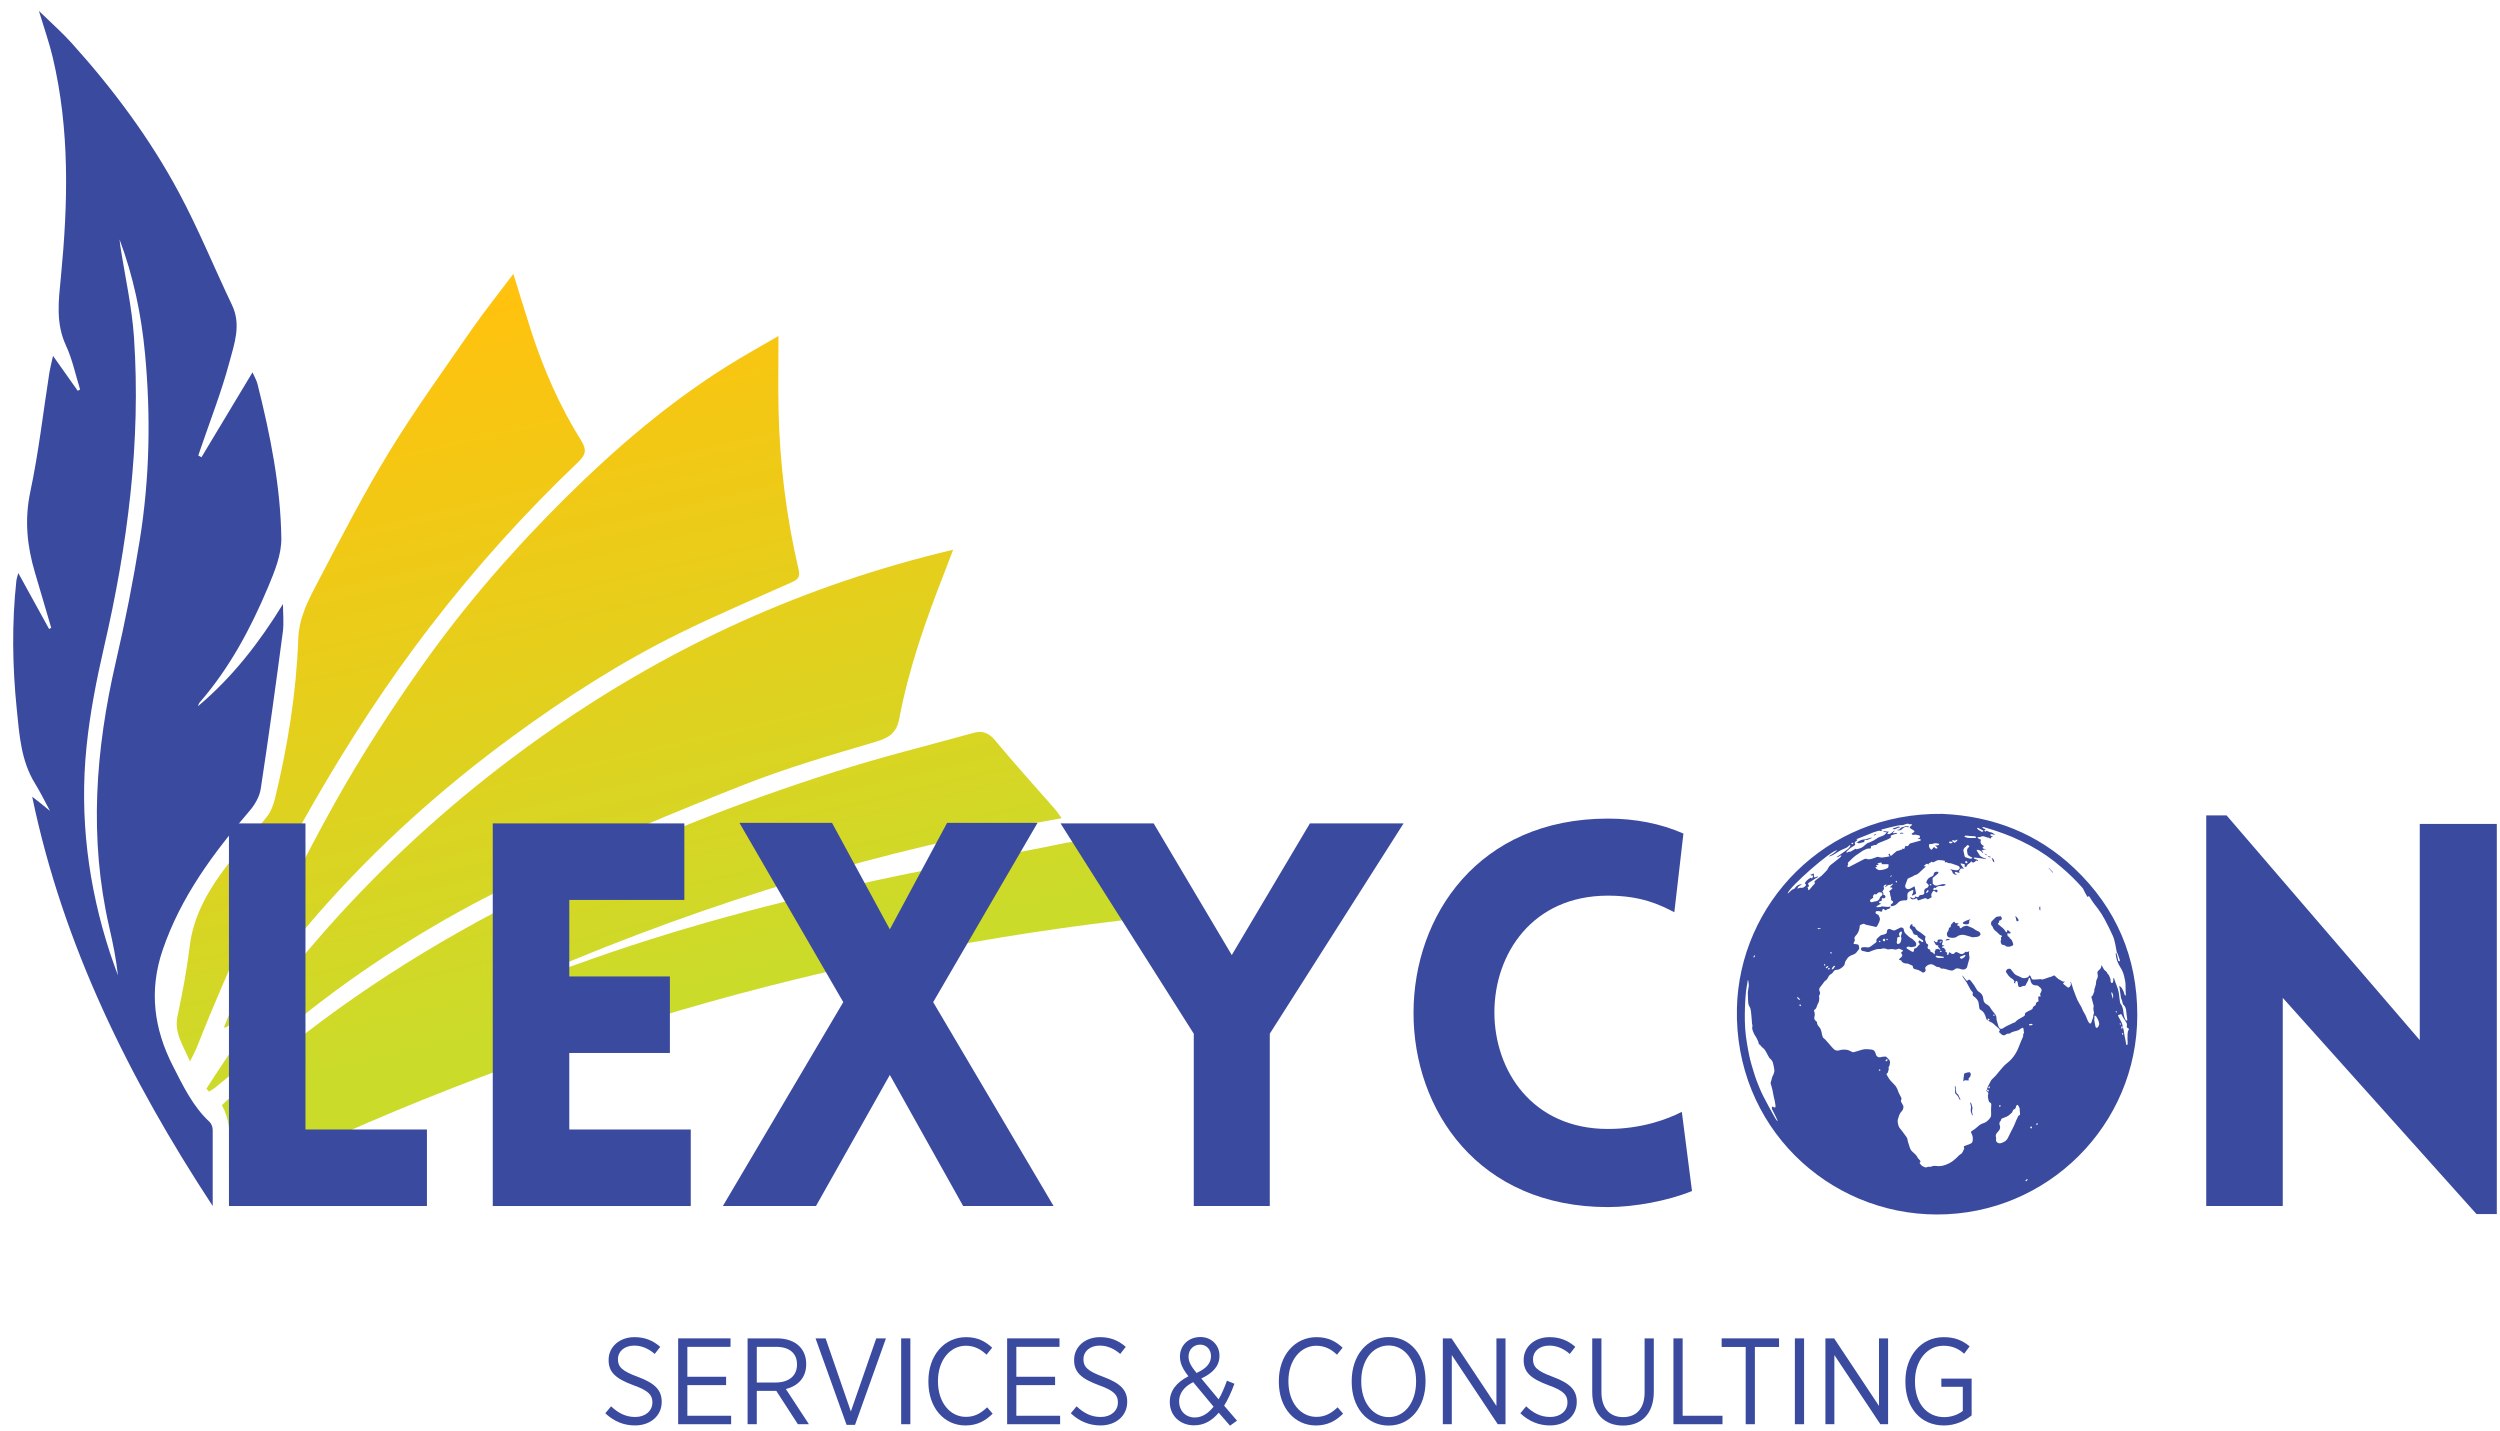 <?xml version="1.0" encoding="utf-8"?>
<!-- Generator: Adobe Illustrator 16.0.3, SVG Export Plug-In . SVG Version: 6.00 Build 0)  -->
<!DOCTYPE svg PUBLIC "-//W3C//DTD SVG 1.1//EN" "http://www.w3.org/Graphics/SVG/1.1/DTD/svg11.dtd">
<svg version="1.1" id="Layer_1" xmlns="http://www.w3.org/2000/svg" xmlns:xlink="http://www.w3.org/1999/xlink" x="0px" y="0px"
	 width="428px" height="245px" viewBox="0 0 428 245" enable-background="new 0 0 428 245" xml:space="preserve">
<g>
	<defs>
		<rect id="SVGID_1_" x="-204.613" y="-88.558" width="850.392" height="595.276"/>
	</defs>
	<clipPath id="SVGID_2_">
		<use xlink:href="#SVGID_1_"  overflow="visible"/>
	</clipPath>
	<path clip-path="url(#SVGID_2_)" fill="#3A4A9F" d="M33.892,120.907c5.873-4.939,10.478-10.857,14.553-17.495
		c0,1.605,0.18,3.234-0.03,4.811c-1.188,8.955-2.413,17.906-3.779,26.835c-0.201,1.318-0.998,2.698-1.887,3.734
		c-6.189,7.203-11.8,14.728-14.909,23.866c-2.349,6.905-1.508,13.446,1.758,19.828c1.751,3.422,3.39,6.9,6.277,9.583
		c0.328,0.306,0.541,0.904,0.541,1.367v13.035c-14.233-21.702-25.612-44.589-30.906-70.077c0.443,0.344,0.889,0.682,1.327,1.031
		c0.505,0.403,1.002,0.816,1.728,1.408c-0.918-1.693-1.659-3.231-2.553-4.674c-2.429-3.923-2.693-8.358-3.142-12.758
		c-0.749-7.345-0.859-14.691-0.061-22.039c0.028-0.251,0.125-0.495,0.324-1.259c1.887,3.429,3.58,6.505,5.273,9.581
		c0.121-0.066,0.242-0.133,0.363-0.199c-0.929-3.158-1.853-6.317-2.788-9.473c-1.348-4.544-1.807-9.028-0.791-13.818
		c1.429-6.737,2.203-13.613,3.27-20.428c0.117-0.745,0.319-1.477,0.62-2.84c1.636,2.311,2.935,4.146,4.234,5.981
		c0.133-0.078,0.266-0.156,0.399-0.235c-0.786-2.515-1.319-5.148-2.418-7.518c-1.787-3.853-1.255-7.746-0.872-11.691
		c1.226-12.622,1.556-25.218-1.403-37.678C8.427,7.286,7.559,4.852,6.662,1.871c2.138,2.085,3.978,3.696,5.604,5.5
		c7.084,7.861,13.399,16.323,18.393,25.65c3.34,6.237,6.017,12.826,9.07,19.221c1.601,3.355,0.384,6.623-0.445,9.729
		c-1.372,5.14-3.337,10.121-5.052,15.169c-0.096,0.282-0.191,0.565-0.286,0.847l0.543,0.293c2.854-4.749,5.709-9.499,8.737-14.537
		c0.341,0.783,0.698,1.371,0.858,2.008c2.181,8.672,3.949,17.444,4.079,26.394c0.04,2.79-1.159,5.72-2.277,8.382
		c-2.985,7.105-6.611,13.874-11.714,19.745C34.027,120.439,33.983,120.694,33.892,120.907 M20.464,40.984
		c0.043,0.372,0.073,0.746,0.13,1.117c0.801,5.203,1.987,10.38,2.342,15.613c1.219,17.945-1.085,35.58-5.121,53.052
		c-1.301,5.632-2.421,11.351-3.003,17.093c-1.217,12.005,0.269,23.787,4.012,35.269c0.425,1.302,0.913,2.582,1.371,3.873
		c-0.306-2.823-0.864-5.548-1.487-8.258c-3.505-15.243-2.363-30.346,1.126-45.434c1.596-6.901,2.974-13.866,4.097-20.859
		c1.699-10.581,1.903-21.247,0.896-31.92C24.197,53.846,22.833,47.309,20.464,40.984"/>
</g>
<g>
	<defs>
		<path id="SVGID_3_" d="M166.713,125.458c-7.894,2.185-15.858,4.152-23.658,6.638c-8.187,2.609-16.317,5.467-24.287,8.677
			c-9.299,3.744-18.571,7.636-27.547,12.085c-16.973,8.411-32.927,18.489-47.316,30.903c-2.137,1.843-4.158,3.82-5.914,5.441
			c2.515,4.612,0.496,9.228,1.519,13.806c49.983-24.619,102.383-40.088,157.765-46.024c-0.373-0.65-0.504-1.028-0.754-1.294
			c-2.935-3.133-5.859-6.277-8.851-9.355c-1.351-1.39-2.671-2.556-5.054-2.062c-10.845,2.246-21.773,4.088-32.593,6.439
			c-17.395,3.781-34.594,8.324-51.352,14.41c-1.846,0.671-3.725,1.249-5.589,1.87c-0.046-0.154-0.093-0.308-0.14-0.461
			c28.512-12.159,57.981-21.158,88.802-26.446c-0.491-0.684-0.754-1.123-1.085-1.502c-3.423-3.92-6.928-7.772-10.249-11.776
			c-0.82-0.989-1.641-1.501-2.666-1.501C167.423,125.306,167.081,125.356,166.713,125.458"/>
	</defs>
	<clipPath id="SVGID_4_">
		<use xlink:href="#SVGID_3_"  overflow="visible"/>
	</clipPath>
	
		<linearGradient id="SVGID_5_" gradientUnits="userSpaceOnUse" x1="-1.085" y1="593.835" x2="-0.086" y2="593.835" gradientTransform="matrix(27.764 119.055 119.055 -27.764 -70577.625 16667.104)">
		<stop  offset="0" style="stop-color:#FFC20E"/>
		<stop  offset="1" style="stop-color:#CBDB2A"/>
	</linearGradient>
	<polygon clip-path="url(#SVGID_4_)" fill="url(#SVGID_5_)" points="189.06,90.077 214.461,199 46.207,238.237 20.806,129.314 	"/>
</g>
<g>
	<defs>
		<path id="SVGID_6_" d="M124.625,62.592c-10.145,6.352-19.176,14.084-27.661,22.483c-9.076,8.985-17.443,18.613-24.798,29.035
			c-5.247,7.434-10.217,15.115-14.671,23.044c-5.545,9.872-10.478,20.09-15.575,30.21c-1.387,2.757-2.412,5.696-3.603,8.553
			c0.478-0.017,0.684-0.168,0.838-0.361c5.091-6.403,9.934-13.024,15.319-19.17c9.98-11.391,21.212-21.478,33.443-30.421
			c9-6.582,18.365-12.612,28.377-17.54c6.303-3.103,12.778-5.857,19.2-8.716c1.038-0.461,1.545-0.86,1.239-2.163
			c-2.103-8.964-3.232-18.063-3.443-27.267c-0.091-4.008-0.015-8.02-0.015-12.765C130.07,59.389,127.302,60.917,124.625,62.592"/>
	</defs>
	<clipPath id="SVGID_7_">
		<use xlink:href="#SVGID_6_"  overflow="visible"/>
	</clipPath>
	
		<linearGradient id="SVGID_8_" gradientUnits="userSpaceOnUse" x1="-1.085" y1="593.825" x2="-0.086" y2="593.825" gradientTransform="matrix(27.764 119.055 119.055 -27.764 -70594.5 16671.041)">
		<stop  offset="0" style="stop-color:#FFC20E"/>
		<stop  offset="1" style="stop-color:#CBDB2A"/>
	</linearGradient>
	<polygon clip-path="url(#SVGID_7_)" fill="url(#SVGID_8_)" points="131.947,35.68 163.227,169.81 43.409,197.752 12.129,63.621 	
		"/>
</g>
<g>
	<defs>
		<path id="SVGID_9_" d="M94.341,124.946c-23.783,16.54-43.467,37.032-59.009,61.449c0.148,0.164,0.296,0.328,0.443,0.492
			c0.31-0.193,0.645-0.354,0.925-0.581c6.932-5.603,13.655-11.489,20.833-16.757c10.733-7.877,22.227-14.62,34.331-20.153
			c11.662-5.332,23.496-10.319,35.425-15.022c7.382-2.91,15.043-5.146,22.666-7.39c2.304-0.679,3.547-1.541,4.008-3.984
			c1.626-8.606,4.533-16.839,7.72-24.975c0.439-1.117,0.858-2.242,1.496-3.912C137.869,100.101,115.17,110.46,94.341,124.946"/>
	</defs>
	<clipPath id="SVGID_10_">
		<use xlink:href="#SVGID_9_"  overflow="visible"/>
	</clipPath>
	
		<linearGradient id="SVGID_11_" gradientUnits="userSpaceOnUse" x1="-1.085" y1="593.809" x2="-0.085" y2="593.809" gradientTransform="matrix(27.764 119.055 119.055 -27.764 -70587 16669.229)">
		<stop  offset="0" style="stop-color:#FFC20E"/>
		<stop  offset="1" style="stop-color:#CBDB2A"/>
	</linearGradient>
	<polygon clip-path="url(#SVGID_10_)" fill="url(#SVGID_11_)" points="156.585,65.837 183.698,182.102 41.926,215.164 
		14.813,98.898 	"/>
</g>
<g>
	<defs>
		<path id="SVGID_12_" d="M80.686,56.512c-4.78,6.907-9.708,13.731-14.081,20.891c-4.341,7.109-8.163,14.542-12.035,21.926
			c-1.643,3.133-3.37,6.232-3.506,10.029c-0.328,9.202-1.795,18.272-3.951,27.222c-0.268,1.114-0.693,2.293-1.379,3.184
			c-2.059,2.672-4.36,5.157-6.424,7.824c-3.331,4.306-6.165,8.837-6.84,14.465c-0.478,4.002-1.243,7.979-2.08,11.924
			c-0.608,2.867,0.942,4.93,2.134,7.737c0.53-1.074,0.876-1.667,1.125-2.299c5.75-14.577,12.4-28.732,20.225-42.306
			c5.988-10.386,12.522-20.429,19.846-29.941c7.719-10.025,16.17-19.39,25.321-28.119c1.255-1.199,1.424-2.08,0.473-3.598
			c-3.647-5.823-6.4-12.081-8.524-18.611c-1.022-3.142-1.968-6.309-3.099-9.95C85.272,50.371,82.865,53.364,80.686,56.512"/>
	</defs>
	<clipPath id="SVGID_13_">
		<use xlink:href="#SVGID_12_"  overflow="visible"/>
	</clipPath>
	
		<linearGradient id="SVGID_14_" gradientUnits="userSpaceOnUse" x1="-1.085" y1="593.832" x2="-0.085" y2="593.832" gradientTransform="matrix(27.764 119.055 119.055 -27.764 -70616.25 16676.104)">
		<stop  offset="0" style="stop-color:#FFC20E"/>
		<stop  offset="1" style="stop-color:#CBDB2A"/>
	</linearGradient>
	<polygon clip-path="url(#SVGID_13_)" fill="url(#SVGID_14_)" points="96.819,31.257 130.285,174.76 33.428,197.348 -0.037,53.844 	
		"/>
</g>
<g>
	<defs>
		<rect id="SVGID_15_" x="-204.613" y="-88.558" width="850.392" height="595.276"/>
	</defs>
	<clipPath id="SVGID_16_">
		<use xlink:href="#SVGID_15_"  overflow="visible"/>
	</clipPath>
	<polygon clip-path="url(#SVGID_16_)" fill="#3A4A9F" points="52.296,140.967 52.296,193.37 73.092,193.37 73.092,206.471 
		39.196,206.471 39.196,140.967 	"/>
	<polygon clip-path="url(#SVGID_16_)" fill="#3A4A9F" points="84.361,206.471 84.361,140.967 117.159,140.967 117.159,154.068 
		97.461,154.068 97.461,167.168 114.685,167.168 114.685,180.269 97.461,180.269 97.461,193.371 118.258,193.371 118.258,206.471 	
		"/>
	<polygon clip-path="url(#SVGID_16_)" fill="#3A4A9F" points="144.368,171.566 126.595,140.875 142.444,140.875 152.339,159.107 
		162.142,140.875 177.625,140.875 159.759,171.566 180.373,206.471 164.889,206.471 152.339,184.025 139.696,206.471 
		123.755,206.471 	"/>
	<polygon clip-path="url(#SVGID_16_)" fill="#3A4A9F" points="204.375,176.971 181.565,140.967 197.506,140.967 210.88,163.504 
		224.255,140.967 240.289,140.967 217.386,176.971 217.386,206.47 204.375,206.47 	"/>
	<path clip-path="url(#SVGID_16_)" fill="#3A4A9F" d="M275.285,153.335c-25.926,0-25.926,39.943,0,39.943
		c5.681,0,10.17-1.649,12.644-2.932l1.741,13.559c-4.032,1.649-9.804,2.748-14.385,2.748c-44.432,0-44.341-66.51,0-66.51
		c4.581,0,8.979,0.824,12.917,2.564l-1.556,13.468C284.172,154.892,280.965,153.335,275.285,153.335"/>
	<path clip-path="url(#SVGID_16_)" fill="#3A4A9F" d="M331.638,207.921c-18.703-0.007-34.741-15.094-34.278-35.315
		c0.405-17.725,14.946-33.542,35.168-33.27c8.664,0.379,16.291,3.344,22.61,9.331c7.18,6.804,10.77,15.27,10.766,25.121
		C365.899,192.592,350.575,207.916,331.638,207.921 M363.403,175.781c0.154,0.402,0.229,0.819,0.271,1.247
		c0.037,0.345,0.137,0.682,0.203,1.023c0.037,0.198,0.061,0.399,0.096,0.598c0.014,0.086,0.027,0.232,0.07,0.244
		c0.146,0.04,0.199-0.077,0.205-0.204c0.008-0.13,0.004-0.26,0.002-0.391c-0.006-0.211-0.035-0.424-0.02-0.633
		c0.035-0.458-0.064-0.937,0.201-1.365c0.07-0.113,0.021-0.239-0.113-0.279c-0.217-0.066-0.236-0.212-0.195-0.397
		c0.08-0.344-0.117-0.603-0.279-0.869c-0.18-0.297-0.406-0.572-0.543-0.886c-0.102-0.231-0.166-0.333-0.395-0.16
		c-0.027,0.02-0.074,0.021-0.111,0.018c-0.186-0.019-0.197,0.101-0.154,0.219c0.057,0.157,0.137,0.306,0.221,0.451
		c0.252,0.437,0.518,0.868,0.547,1.39c-0.088-0.017-0.174-0.035-0.26-0.053c0.018,0.128,0.031,0.255,0.047,0.383
		c0.041,0.002,0.082,0.003,0.123,0.005C363.347,176.008,363.376,175.896,363.403,175.781 M340.154,186.564
		c0.028,0.085,0.041,0.179,0.089,0.25c0.028,0.042,0.111,0.047,0.17,0.069c0.02-0.06,0.064-0.123,0.056-0.178
		c-0.033-0.204-0.187-0.153-0.32-0.134c0.066-0.202,0.113-0.414,0.203-0.605c0.164-0.344,0.353-0.677,0.535-1.012
		c0.034-0.064,0.084-0.121,0.136-0.173c0.227-0.226,0.471-0.435,0.681-0.676c0.446-0.515,0.852-1.068,1.318-1.562
		c0.388-0.41,0.873-0.728,1.259-1.139c0.575-0.613,1.016-1.323,1.309-2.119c0.14-0.38,0.323-0.745,0.456-1.128
		c0.121-0.348,0.4-0.65,0.317-1.061c-0.007-0.032,0.011-0.088,0.035-0.104c0.171-0.115,0.103-0.265,0.073-0.415
		c-0.021-0.103-0.009-0.212-0.029-0.315c-0.019-0.103-0.032-0.252-0.098-0.288c-0.067-0.036-0.206,0.024-0.295,0.075
		c-0.17,0.098-0.315,0.245-0.491,0.325c-0.191,0.086-0.408,0.111-0.61,0.175c-0.296,0.094-0.608,0.148-0.847,0.378
		c-0.032,0.031-0.104,0.041-0.153,0.034c-0.238-0.034-0.43,0.065-0.622,0.19c-0.236,0.153-0.454,0.127-0.67-0.066
		c-0.155-0.138-0.305-0.284-0.458-0.427c0.24-0.267,0.236-0.352-0.051-0.621c-0.045-0.042-0.097-0.076-0.143-0.117
		c-0.274-0.244-0.546-0.491-0.823-0.731c-0.067-0.058-0.149-0.1-0.228-0.142c-0.176-0.092-0.353-0.18-0.529-0.269
		c-0.001-0.028-0.002-0.057-0.003-0.085c0.068-0.036,0.138-0.071,0.252-0.13c-0.151-0.095-0.24-0.15-0.363-0.228
		c-0.008,0.144-0.013,0.237-0.018,0.329c-0.022,0.01-0.045,0.021-0.067,0.031c-0.067-0.117-0.166-0.225-0.197-0.351
		c-0.152-0.624-0.398-1.174-1.01-1.49c-0.077-0.04-0.135-0.166-0.153-0.261c-0.059-0.33-0.096-0.665-0.145-0.997
		c-0.007-0.051-0.031-0.101-0.053-0.149c-0.159-0.36-0.414-0.631-0.74-0.851c-0.19-0.129-0.28-0.322-0.173-0.565
		c0.019-0.044-0.008-0.126-0.041-0.17c-0.119-0.156-0.274-0.289-0.371-0.456c-0.234-0.403-0.43-0.829-0.667-1.23
		c-0.154-0.263-0.358-0.497-0.531-0.749c-0.074-0.108-0.127-0.231-0.188-0.347c0.024-0.013,0.05-0.025,0.074-0.037
		c0.051,0.074,0.097,0.151,0.15,0.222c0.144,0.188,0.285,0.377,0.438,0.557c0.085,0.101,0.182,0.126,0.289,0.004
		c0.138-0.153,0.297-0.146,0.425,0.014c0.215,0.27,0.436,0.537,0.629,0.822c0.195,0.288,0.354,0.601,0.545,0.892
		c0.062,0.097,0.165,0.176,0.266,0.236c0.452,0.27,0.729,0.649,0.761,1.183c0.027,0.43,0.201,0.784,0.589,0.977
		c0.306,0.153,0.507,0.37,0.672,0.663c0.147,0.264,0.349,0.499,0.543,0.733c0.252,0.306,0.498,0.605,0.463,1.04
		c-0.009,0.118,0.023,0.243,0.056,0.359c0.086,0.314,0.19,0.623,0.274,0.937c0.084,0.319,0.334,0.584,0.691,0.41
		c0.204-0.099,0.388-0.241,0.584-0.355c0.124-0.071,0.257-0.128,0.386-0.189c0.238-0.114,0.479-0.226,0.718-0.34
		c0.074-0.035,0.145-0.106,0.219-0.108c0.203-0.007,0.31-0.136,0.433-0.269c0.116-0.124,0.259-0.232,0.404-0.321
		c0.288-0.176,0.586-0.335,0.881-0.499c0.162-0.09,0.25-0.212,0.236-0.409c-0.005-0.072,0.036-0.184,0.092-0.218
		c0.286-0.171,0.575-0.342,0.88-0.474c0.189-0.082,0.328-0.152,0.371-0.383c0.021-0.116,0.145-0.256,0.256-0.302
		c0.168-0.07,0.255-0.164,0.26-0.335c0.006-0.199,0.123-0.316,0.292-0.373c0.164-0.055,0.18-0.144,0.15-0.299
		c-0.032-0.162-0.037-0.334-0.023-0.5c0.008-0.107,0.076-0.179,0.214-0.121c0.051,0.022,0.122-0.002,0.184-0.005
		c-0.01-0.063,0.001-0.143-0.033-0.186c-0.105-0.136-0.063-0.248,0.008-0.381c0.082-0.154,0.167-0.319,0.193-0.488
		c0.018-0.104-0.047-0.245-0.118-0.335c-0.094-0.117-0.241-0.189-0.344-0.301c-0.141-0.154-0.298-0.212-0.508-0.204
		c-0.471,0.016-0.795-0.253-0.903-0.717c-0.037-0.157-0.066-0.316-0.113-0.47c-0.016-0.047-0.079-0.078-0.12-0.116
		c-0.037,0.043-0.088,0.081-0.107,0.131c-0.04,0.105-0.046,0.226-0.095,0.325c-0.136,0.275-0.284,0.544-0.436,0.811
		c-0.029,0.055-0.102,0.138-0.138,0.13c-0.267-0.057-0.473,0.093-0.699,0.179c-0.215,0.081-0.427-0.05-0.445-0.252
		c-0.021-0.211-0.049-0.423-0.104-0.626c-0.021-0.073-0.133-0.121-0.204-0.18c-0.058,0.069-0.14,0.13-0.169,0.21
		c-0.033,0.092-0.019,0.2-0.024,0.301c-0.114-0.117-0.298-0.2-0.14-0.382c0.011-0.013,0.015-0.052,0.004-0.064
		c-0.119-0.14-0.216-0.33-0.368-0.406c-0.521-0.259-0.789-0.731-1.084-1.187c-0.015-0.023-0.025-0.069-0.014-0.086
		c0.104-0.145,0.192-0.375,0.323-0.404c0.16-0.035,0.397-0.127,0.553,0.067c0.201,0.252,0.381,0.522,0.597,0.759
		c0.116,0.126,0.286,0.206,0.44,0.292c0.103,0.057,0.224,0.081,0.328,0.134c0.261,0.135,0.501,0.284,0.817,0.322
		c0.238,0.029,0.406-0.083,0.608-0.118c0.128-0.021,0.224-0.063,0.258-0.216c0.034-0.15,0.183-0.176,0.274-0.053
		c0.066,0.091,0.111,0.202,0.146,0.31c0.068,0.208,0.198,0.331,0.421,0.321c0.336-0.015,0.67-0.041,1.005-0.063
		c0.068-0.005,0.152-0.044,0.202-0.017c0.218,0.119,0.415,0.032,0.617-0.032c0.065-0.02,0.129-0.047,0.193-0.069
		c0.222-0.077,0.443-0.157,0.666-0.229c0.111-0.036,0.228-0.053,0.34-0.088c0.259-0.081,0.526-0.429,0.766,0.029
		c0.01,0.017,0.042,0.02,0.059,0.035c0.219,0.209,0.435,0.396,0.727,0.537c0.267,0.128,0.458,0.369,0.809,0.196
		c-0.078,0.106-0.172,0.169-0.256,0.245c-0.047,0.042-0.108,0.148-0.104,0.153c0.268,0.224,0.542,0.443,0.819,0.656
		c0.023,0.019,0.076,0.007,0.111,0c0.305-0.062,0.521-0.527,0.377-0.795c-0.025-0.046-0.027-0.104-0.049-0.19
		c0.061,0.032,0.094,0.038,0.098,0.052c0.098,0.28,0.193,0.56,0.283,0.841c0.035,0.109,0.051,0.225,0.088,0.332
		c0.066,0.187,0.143,0.371,0.215,0.556c0.174,0.45,0.32,0.912,0.525,1.346c0.207,0.435,0.48,0.836,0.707,1.261
		c0.141,0.262,0.209,0.566,0.373,0.809c0.256,0.381,0.443,0.781,0.582,1.216c0.07,0.222,0.203,0.431,0.338,0.624
		c0.125,0.18,0.295,0.148,0.391-0.053c0.031-0.069,0.051-0.145,0.066-0.22c0.072-0.348,0.32-0.652,0.26-1.035
		c-0.004-0.025,0.027-0.054,0.033-0.084c0.029-0.128,0.1-0.266,0.076-0.385c-0.066-0.354-0.168-0.7-0.037-1.059
		c0.01-0.032-0.004-0.076-0.014-0.113c-0.107-0.408-0.217-0.814-0.322-1.223c-0.049-0.193-0.121-0.396,0.15-0.501
		c0.037-0.014,0.061-0.086,0.068-0.135c0.055-0.29,0.309-0.533,0.205-0.86c-0.004-0.011,0.012-0.027,0.018-0.042
		c0.086-0.286,0.189-0.568,0.256-0.859c0.064-0.283,0.018-0.618,0.156-0.852c0.209-0.361,0.232-0.682,0.117-1.063
		c-0.035-0.116,0.027-0.322,0.119-0.405c0.297-0.269,0.607-0.513,0.535-0.992c0.064,0.052,0.117,0.109,0.156,0.175
		c0.09,0.152,0.18,0.304,0.254,0.464c0.156,0.333,0.605,0.434,0.666,0.844c0.004,0.027,0.063,0.042,0.088,0.069
		c0.051,0.055,0.113,0.109,0.145,0.175c0.146,0.311,0.311,0.619,0.299,0.98c-0.002,0.06,0,0.131,0.027,0.18
		c0.043,0.074,0.113,0.188,0.164,0.184c0.078-0.004,0.191-0.084,0.213-0.155c0.047-0.15,0.049-0.315,0.061-0.474
		c0.008-0.084,0.002-0.169,0.002-0.253c0.02-0.002,0.041-0.004,0.061-0.006c0.031,0.059,0.076,0.114,0.094,0.177
		c0.221,0.795,0.639,1.525,0.768,2.347c0.084,0.542,0.137,1.089,0.213,1.633c0.01,0.086,0.039,0.181,0.09,0.249
		c0.248,0.325,0.381,0.689,0.439,1.091c0.084,0.559,0.113,1.131,0.396,1.646c0.076,0.141,0.154,0.193,0.314,0.141
		c0-0.065,0.006-0.126,0-0.185c-0.057-0.456-0.131-0.912-0.168-1.37c-0.037-0.463-0.164-0.87-0.531-1.18
		c-0.035-0.031-0.053-0.092-0.064-0.143c-0.051-0.191-0.084-0.387-0.143-0.576c-0.043-0.137-0.141-0.26-0.162-0.398
		c-0.109-0.679-0.201-1.361-0.297-2.042c-0.002-0.016,0.02-0.035,0.012-0.024c0.102,0.075,0.205,0.137,0.289,0.221
		c0.076,0.079,0.135,0.181,0.193,0.276c0.053,0.083,0.105,0.168,0.146,0.257c0.063,0.141,0.143,0.281,0.168,0.43
		c0.031,0.196,0.088,0.36,0.285,0.529c0.018-0.12,0.037-0.188,0.035-0.256c-0.018-0.45-0.07-0.9-0.053-1.347
		c0.025-0.617-0.104-1.208-0.25-1.794c-0.129-0.522-0.332-1.016-0.631-1.475c-0.213-0.33-0.385-0.693-0.531-1.059
		c-0.113-0.282-0.166-0.59-0.225-0.89c-0.033-0.178-0.025-0.365-0.037-0.549c0.021-0.005,0.043-0.011,0.064-0.017
		c0.055,0.144,0.123,0.283,0.16,0.431c0.07,0.289,0.117,0.584,0.184,0.874c0.014,0.053,0.063,0.109,0.109,0.14
		c0.039,0.024,0.111,0.032,0.148,0.01c0.033-0.02,0.064-0.096,0.053-0.134c-0.113-0.355-0.23-0.71-0.359-1.06
		c-0.059-0.16-0.178-0.302-0.213-0.465c-0.094-0.433-0.137-0.877-0.238-1.307c-0.111-0.468-0.217-0.948-0.412-1.382
		c-0.426-0.943-0.887-1.873-1.375-2.785c-0.33-0.614-0.695-1.218-1.113-1.774c-0.498-0.662-1.037-1.293-1.436-2.022
		c-0.113-0.205-0.209-0.268-0.418-0.074c-0.16-0.286-0.313-0.548-0.457-0.814c-0.139-0.252-0.225-0.546-0.408-0.754
		c-0.566-0.637-1.152-1.259-1.76-1.854c-0.6-0.585-1.227-1.141-1.859-1.69c-1.647-1.432-3.438-2.665-5.359-3.696
		c-0.984-0.529-1.998-1.013-3.023-1.458c-0.871-0.379-1.774-0.685-2.671-1.002c-0.556-0.196-1.124-0.353-1.688-0.528
		c-0.204-0.063-0.405-0.135-0.612-0.182c-0.054-0.012-0.127,0.056-0.19,0.087c0.053,0.043,0.1,0.096,0.158,0.127
		c0.146,0.076,0.296,0.142,0.444,0.212c-0.01,0.019-0.02,0.038-0.029,0.057c-0.068,0.024-0.137,0.048-0.205,0.073
		c0.112,0.274,0.188,0.284,0.395,0.078c0.221,0.094,0.431,0.242,0.654,0.265c0.35,0.035,0.566,0.237,0.816,0.475
		c-0.228-0.058-0.425-0.126-0.627-0.149c-0.076-0.009-0.166,0.084-0.25,0.131c0.063,0.061,0.119,0.136,0.192,0.181
		c0.078,0.049,0.173,0.069,0.26,0.102c-0.007,0.023-0.015,0.047-0.021,0.07c-0.08,0.011-0.226,0.01-0.23,0.035
		c-0.062,0.35-0.204,0.255-0.391,0.094c-0.047-0.042-0.16,0.003-0.234-0.02c-0.226-0.069-0.443-0.172-0.674-0.222
		c-0.133-0.029-0.307-0.023-0.419,0.042c-0.138,0.081-0.248,0.118-0.405,0.079c-0.072-0.019-0.164,0.038-0.247,0.061
		c0.053,0.064,0.093,0.149,0.158,0.189c0.153,0.091,0.32,0.159,0.5,0.246c-0.247,0.235-0.097,0.478-0.026,0.644
		c0.074,0.174,0.313,0.279,0.494,0.425c-0.035,0.033-0.085,0.078-0.135,0.122c-0.161,0.145-0.147,0.231,0.06,0.307
		c0.139,0.052,0.282,0.089,0.432,0.134c-0.171,0.118-0.425-0.139-0.515,0.162c-0.086-0.038-0.157-0.068-0.229-0.099
		c-0.01,0.012-0.021,0.023-0.031,0.035c0.097,0.16,0.193,0.32,0.29,0.48c-0.021,0.017-0.042,0.033-0.062,0.05
		c-0.102-0.112-0.196-0.228-0.305-0.333c-0.051-0.05-0.12-0.086-0.188-0.113c-0.113-0.044-0.23-0.083-0.348-0.113
		c-0.063-0.015-0.133-0.017-0.193-0.002c-0.015,0.004-0.033,0.103-0.014,0.137c0.152,0.268,0.343,0.508,0.485,0.788
		c0.106,0.207,0.433,0.308,0.67,0.436c0.137,0.073,0.293,0.105,0.44,0.156c-0.008,0.025-0.017,0.05-0.026,0.075
		c-0.087-0.017-0.174-0.039-0.262-0.052c-0.295-0.046-0.59-0.092-0.886-0.132c-0.254-0.034-0.508-0.062-0.764-0.087
		c-0.048-0.005-0.107,0.002-0.143,0.029c-0.019,0.015-0.012,0.108,0.01,0.122c0.103,0.064,0.21,0.147,0.323,0.161
		c0.234,0.029,0.39,0.124,0.396,0.303c-0.031-0.005-0.068,0.001-0.087-0.015c-0.135-0.128-0.234-0.109-0.364,0.03
		c-0.104,0.109-0.261,0.169-0.397,0.243c-0.024,0.014-0.091,0.005-0.102-0.013c-0.178-0.322-0.293-0.145-0.443,0.033
		c-0.091,0.108-0.242,0.162-0.353,0.255c-0.073,0.061-0.129,0.145-0.183,0.226c-0.049,0.077-0.083,0.233-0.126,0.234
		c-0.106,0.003-0.215-0.064-0.323-0.103c0.026-0.016,0.053-0.032,0.077-0.048c-0.009-0.11,0.01-0.301-0.032-0.316
		c-0.208-0.071-0.433-0.096-0.65-0.137c-0.015,0.027-0.031,0.054-0.046,0.08c0.183,0.268,0.366,0.535,0.581,0.849
		c-0.258-0.044-0.467-0.19-0.648,0.096c-0.183,0.29-0.222,0.266-0.084,0.62c-0.201-0.059-0.372-0.099-0.534-0.161
		c-0.118-0.046-0.248-0.086-0.288,0.055c-0.019,0.067,0.088,0.182,0.157,0.254c0.055,0.056,0.143,0.078,0.255,0.135
		c-0.308,0.076-0.729-0.12-0.796-0.371c-0.063-0.233-0.163-0.403-0.39-0.49c-0.003-0.002,0.002-0.026,0.006-0.063
		c0.091,0.02,0.177,0.044,0.265,0.059c0.279,0.045,0.559,0.103,0.84,0.123c0.207,0.014,0.516-0.229,0.513-0.397
		c-0.005-0.214-0.156-0.336-0.353-0.403c-0.267-0.093-0.532-0.19-0.801-0.281c-0.145-0.049-0.29-0.118-0.438-0.13
		c-0.207-0.016-0.412,0.006-0.581-0.16c-0.035-0.035-0.129-0.012-0.197-0.013c-0.064-0.002-0.129-0.001-0.201-0.001
		c0.016-0.094,0.027-0.165,0.041-0.246c-0.15-0.027-0.284-0.062-0.419-0.074c-0.252-0.023-0.511-0.072-0.757-0.037
		c-0.205,0.029-0.398,0.155-0.588,0.254c-0.153,0.079-0.291,0.188-0.457,0.026c-0.02-0.019-0.096-0.019-0.104-0.005
		c-0.116,0.225-0.529,0.146-0.51,0.531c-0.115-0.224-0.27-0.234-0.433-0.116c-0.138,0.101-0.258,0.224-0.386,0.337
		c0.016,0.017,0.03,0.033,0.047,0.05c0.031-0.018,0.062-0.046,0.096-0.053c0.06-0.011,0.123-0.01,0.184-0.013
		c-0.018,0.066-0.019,0.148-0.059,0.195c-0.069,0.08-0.166,0.136-0.246,0.207c-0.159,0.143-0.321,0.283-0.47,0.436
		c-0.327,0.334-0.651,0.664-1.145,0.743c-0.045,0.007-0.082,0.061-0.125,0.09c-0.061,0.039-0.12,0.083-0.186,0.112
		c-0.236,0.104-0.479,0.198-0.711,0.308c-0.064,0.03-0.128,0.097-0.154,0.162c-0.127,0.32-0.253,0.642-0.358,0.97
		c-0.115,0.364,0.077,0.683,0.454,0.719c0.153,0.014,0.324-0.062,0.473-0.13c0.212-0.099,0.409-0.228,0.629-0.353
		c0.028,0.075,0.05,0.113,0.059,0.155c0.064,0.311,0.11,0.626,0.194,0.932c0.046,0.17-0.005,0.24-0.15,0.297
		c-0.141,0.055-0.273,0.133-0.417,0.183c-0.055,0.02-0.126-0.008-0.151-0.011c0.085-0.167,0.158-0.286,0.209-0.415
		c0.031-0.084,0.032-0.181,0.045-0.273c0.009-0.07,0.015-0.141,0.021-0.211c-0.078,0.004-0.161-0.009-0.231,0.015
		c-0.105,0.036-0.204,0.093-0.303,0.148c-0.104,0.06-0.222,0.112-0.306,0.196c-0.288,0.291-0.158,0.667-0.167,1.008
		c-0.005,0.177-0.058,0.365-0.207,0.376c-0.238,0.016-0.485-0.007-0.713,0.048c-0.22,0.053-0.477,0.134-0.619,0.291
		c-0.265,0.296-0.534,0.552-0.931,0.628c-0.127,0.024-0.292,0.125-0.38-0.077c-0.085-0.194,0.086-0.231,0.191-0.306
		c0.02-0.014,0.038-0.027,0.056-0.042c0.218-0.194,0.192-0.366-0.068-0.496c-0.051-0.025-0.136-0.075-0.132-0.104
		c0.036-0.303-0.061-0.569-0.151-0.853c-0.064-0.202,0.046-0.46-0.217-0.604c0.188-0.153,0.346-0.273,0.492-0.405
		c0.051-0.046,0.074-0.123,0.109-0.186c-0.071-0.035-0.14-0.082-0.216-0.102c-0.074-0.02-0.157-0.013-0.256-0.019
		c0.171-0.148,0.323-0.265,0.454-0.402c0.051-0.053,0.057-0.149,0.083-0.226c-0.077,0.036-0.154,0.069-0.229,0.108
		c-0.068,0.036-0.142,0.119-0.199,0.109c-0.285-0.049-0.485,0.078-0.672,0.267c-0.056,0.056-0.145,0.077-0.219,0.115
		c-0.013-0.022-0.024-0.043-0.037-0.065c0.098-0.114,0.313-0.158,0.243-0.405c-0.087,0.037-0.165,0.062-0.235,0.1
		c-0.268,0.141-0.292,0.242-0.16,0.502c0.025,0.051-0.004,0.142-0.031,0.205c-0.039,0.09-0.098,0.171-0.148,0.256
		c0.012,0.005,0.021,0.01,0.032,0.015c-0.056,0.043-0.111,0.086-0.168,0.129c0.075,0.096,0.149,0.191,0.236,0.303
		c-0.051,0.096-0.18,0.239,0.082,0.292c0.21,0.043,0.321,0.336,0.171,0.499c-0.057,0.062-0.191,0.105-0.271,0.085
		c-0.26-0.064-0.312-0.045-0.287,0.214c0.016,0.181-0.05,0.259-0.221,0.275c-0.052,0.005-0.116,0.011-0.152,0.042
		c-0.054,0.045-0.105,0.109-0.12,0.174c-0.005,0.025,0.087,0.079,0.141,0.11c0.063,0.035,0.131,0.06,0.213,0.097
		c-0.251,0.147-0.466,0.263-0.67,0.396c-0.063,0.041-0.098,0.124-0.146,0.188c0.083,0.008,0.17,0.035,0.249,0.022
		c0.24-0.04,0.505,0.033,0.72-0.142c0.012-0.01,0.044,0.008,0.066,0.01c0.452,0.027,0.902,0.153,1.358,0.03
		c0.016-0.004,0.038,0.017,0.07,0.033c-0.084,0.192-0.169,0.358-0.416,0.371c-0.084,0.004-0.176,0.058-0.244,0.113
		c-0.201,0.165-0.24,0.162-0.43-0.034c-0.052-0.052-0.153-0.11-0.206-0.091c-0.059,0.02-0.09,0.124-0.127,0.193
		c-0.011,0.018-0.006,0.046-0.004,0.069c0.017,0.203-0.104,0.235-0.264,0.203c-0.065-0.013-0.127-0.064-0.192-0.068
		c-0.187-0.013-0.378-0.036-0.558-0.001c-0.068,0.014-0.144,0.169-0.151,0.265c-0.006,0.066,0.09,0.158,0.16,0.208
		c0.118,0.082,0.315,0.107,0.368,0.213c0.121,0.238,0.276,0.531,0.23,0.765c-0.074,0.379-0.286,0.734-0.465,1.086
		c-0.081,0.158-0.239,0.207-0.418,0.117c-0.061-0.03-0.134-0.037-0.2-0.051c-0.446-0.099-0.894-0.196-1.339-0.295
		c-0.037-0.008-0.076-0.022-0.106-0.044c-0.131-0.099-0.259-0.145-0.424-0.058c-0.131,0.068-0.286,0.091-0.418,0.158
		c-0.045,0.023-0.069,0.118-0.075,0.183c-0.05,0.466-0.16,0.913-0.424,1.306c-0.115,0.171-0.272,0.313-0.387,0.483
		c-0.063,0.093-0.14,0.249-0.103,0.324c0.133,0.27,0.034,0.483-0.101,0.7c-0.08,0.127-0.073,0.224,0.09,0.253
		c0.164,0.029,0.334,0.029,0.495,0.066c0.091,0.02,0.23,0.079,0.242,0.141c0.055,0.294,0.217,0.612-0.105,0.868
		c-0.063,0.05-0.096,0.138-0.145,0.206c-0.184,0.254-0.392,0.453-0.716,0.544c-0.257,0.072-0.503,0.216-0.724,0.37
		c-0.144,0.099-0.249,0.266-0.346,0.418c-0.129,0.205-0.314,0.42-0.327,0.64c-0.02,0.314-0.175,0.498-0.378,0.671
		c-0.323,0.275-0.661,0.53-1.121,0.513c-0.198-0.007-0.322,0.108-0.435,0.258c-0.113,0.152-0.219,0.346-0.375,0.422
		c-0.271,0.132-0.445,0.332-0.557,0.587c-0.125,0.288-0.318,0.497-0.58,0.66c-0.054,0.034-0.087,0.102-0.127,0.156
		c-0.201,0.269-0.387,0.55-0.604,0.804c-0.226,0.261-0.289,0.474-0.148,0.785c0.104,0.23,0.104,0.44-0.041,0.654
		c-0.04,0.058-0.064,0.147-0.055,0.216c0.073,0.479,0.036,0.933-0.253,1.344c-0.025,0.036-0.026,0.088-0.045,0.13
		c-0.128,0.281-0.149,0.627-0.462,0.796c-0.14,0.076-0.108,0.151-0.074,0.28c0.06,0.23,0.144,0.492,0.087,0.706
		c-0.139,0.519-0.101,0.721,0.356,1.09c0.021,0.018,0.049,0.05,0.047,0.072c-0.048,0.381,0.235,0.649,0.422,0.881
		c0.392,0.49,0.341,1.081,0.534,1.609c0.026,0.07,0.065,0.142,0.118,0.193c0.11,0.105,0.248,0.185,0.35,0.298
		c0.348,0.388,0.685,0.788,1.027,1.181c0.111,0.127,0.229,0.249,0.344,0.373c0.322,0.35,0.672,0.395,1.139,0.243
		c0.37-0.12,0.81-0.104,1.204-0.049c0.304,0.042,0.586,0.243,0.88,0.367c0.067,0.029,0.152,0.059,0.218,0.043
		c0.236-0.056,0.468-0.134,0.702-0.2c0.394-0.11,0.781-0.267,1.181-0.312c0.388-0.044,0.789,0.02,1.183,0.052
		c0.445,0.035,0.646,0.35,0.743,0.732c0.126,0.504,0.475,0.691,0.976,0.538c0.228-0.07,0.484-0.051,0.729-0.065
		c0.039-0.002,0.097,0.026,0.121,0.059c0.132,0.172,0.315,0.3,0.448,0.456c0.273,0.321,0.182,0.723,0.051,1.089
		c-0.055,0.155-0.239,0.274-0.081,0.466c0.015,0.018-0.013,0.071-0.022,0.107c-0.03,0.116-0.073,0.231-0.089,0.35
		c-0.019,0.134-0.032,0.249-0.188,0.311c-0.052,0.021-0.11,0.17-0.086,0.216c0.176,0.321,0.344,0.654,0.572,0.937
		c0.293,0.363,0.657,0.669,0.957,1.028c0.157,0.187,0.249,0.432,0.354,0.657c0.071,0.151,0.102,0.32,0.174,0.47
		c0.156,0.323,0.338,0.634,0.486,0.96c0.034,0.075-0.022,0.192-0.041,0.289c-0.016,0.089-0.078,0.195-0.049,0.262
		c0.104,0.237,0.235,0.464,0.364,0.69c0.147,0.26,0.034,0.741-0.171,0.945c-0.18,0.178-0.336,0.398-0.438,0.628
		c-0.134,0.305-0.207,0.638-0.302,0.96c-0.012,0.042-0.007,0.091-0.003,0.136c0.012,0.159,0.01,0.323,0.046,0.477
		c0.048,0.203,0.096,0.416,0.198,0.593c0.125,0.217,0.311,0.398,0.462,0.601c0.271,0.362,0.533,0.73,0.804,1.091
		c0.104,0.138,0.158,0.275,0.171,0.458c0.019,0.238,0.118,0.471,0.187,0.705c0.029,0.101,0.072,0.2,0.101,0.302
		c0.103,0.364,0.212,0.732,0.502,0.991c0.379,0.337,0.773,0.653,0.984,1.134c0.028,0.066,0.106,0.11,0.156,0.168
		c0.095,0.111,0.197,0.218,0.271,0.342c0.029,0.048,0.013,0.181-0.021,0.199c-0.153,0.079-0.104,0.166-0.035,0.26
		c0.148,0.201,0.309,0.381,0.554,0.484c0.24,0.101,0.453,0.254,0.728,0.073c0.085-0.055,0.225-0.024,0.34-0.032
		c0.099-0.007,0.215,0.017,0.295-0.026c0.337-0.178,0.7-0.131,1.041-0.092c0.515,0.058,1.001-0.066,1.457-0.226
		c0.735-0.259,1.371-0.714,1.924-1.275c0.182-0.186,0.361-0.393,0.582-0.518c0.395-0.223,0.467-0.626,0.638-0.978
		c0.017-0.033,0.004-0.099-0.02-0.132c-0.137-0.183-0.016-0.269,0.129-0.328c0.283-0.117,0.573-0.218,0.857-0.33
		c0.213-0.084,0.417-0.194,0.467-0.437c0.101-0.502,0.04-0.986-0.221-1.437c-0.088-0.152-0.055-0.25,0.11-0.354
		c0.328-0.208,0.658-0.428,0.939-0.694c0.281-0.265,0.581-0.498,0.941-0.602c0.52-0.15,0.884-0.477,1.2-0.882
		c0.158-0.203,0.23-0.413,0.21-0.698c-0.04-0.525-0.007-1.056,0.021-1.584c0.011-0.186-0.015-0.323-0.19-0.395
		c-0.162-0.066-0.236-0.179-0.249-0.351c-0.007-0.082-0.062-0.16-0.069-0.242c-0.024-0.254-0.123-0.546-0.033-0.756
		c0.117-0.275,0.002-0.376-0.162-0.512C340.083,186.809,340.003,186.702,340.154,186.564 M299.292,167.833
		c-0.029,0.002-0.06,0.004-0.088,0.006c-0.013,0.101-0.02,0.202-0.035,0.302c-0.087,0.552-0.201,1.1-0.258,1.654
		c-0.077,0.755-0.133,1.514-0.159,2.272c-0.065,1.774-0.077,3.549,0.148,5.314c0.102,0.789,0.239,1.574,0.379,2.358
		c0.104,0.581,0.22,1.161,0.363,1.732c0.155,0.617,0.341,1.226,0.529,1.833c0.192,0.621,0.376,1.248,0.616,1.852
		c0.345,0.869,0.694,1.741,1.117,2.574c0.64,1.258,1.342,2.485,2.022,3.722c0.09,0.163,0.219,0.303,0.33,0.454l0.079-0.051
		c-0.144-0.301-0.281-0.604-0.429-0.903c-0.183-0.371-0.382-0.733-0.551-1.109c-0.04-0.09-0.029-0.25,0.027-0.326
		c0.098-0.134,0.214-0.018,0.319,0.045c0.168,0.1,0.236,0.067,0.262-0.124c0.01-0.075,0.008-0.153-0.003-0.228
		c-0.036-0.24-0.075-0.479-0.119-0.717c-0.025-0.135-0.063-0.267-0.094-0.401c-0.027-0.111-0.061-0.22-0.082-0.332
		c-0.077-0.403-0.137-0.81-0.229-1.209c-0.083-0.358-0.207-0.706-0.301-1.062c-0.019-0.072,0.008-0.161,0.029-0.239
		c0.043-0.164,0.098-0.324,0.143-0.487c0.037-0.132,0.053-0.271,0.104-0.398c0.062-0.155,0.171-0.293,0.219-0.451
		c0.071-0.232,0.167-0.481,0.143-0.712c-0.047-0.447-0.154-0.89-0.27-1.326c-0.044-0.166-0.164-0.319-0.273-0.459
		c-0.086-0.111-0.233-0.177-0.309-0.293c-0.148-0.231-0.258-0.488-0.398-0.726c-0.174-0.297-0.317-0.63-0.557-0.864
		c-0.216-0.212-0.493-0.359-0.625-0.654c-0.011-0.024-0.044-0.054-0.068-0.055c-0.18-0.009-0.192-0.122-0.202-0.269
		c-0.006-0.111-0.054-0.224-0.102-0.327c-0.13-0.278-0.239-0.574-0.417-0.819c-0.175-0.242-0.319-0.487-0.406-0.77
		c-0.004-0.014-0.021-0.024-0.023-0.038c-0.056-0.225-0.181-0.464-0.142-0.672c0.038-0.212,0.062-0.391-0.01-0.595
		c-0.042-0.119-0.031-0.257-0.042-0.387c-0.054-0.618-0.091-1.238-0.169-1.854c-0.033-0.261-0.103-0.544-0.243-0.761
		c-0.201-0.313-0.229-0.641-0.243-0.985c-0.019-0.497-0.035-0.995-0.047-1.493c-0.002-0.075,0.027-0.15,0.036-0.226
		c0.057-0.452,0.202-0.898,0.099-1.363C299.333,168.124,299.315,167.978,299.292,167.833 M320.319,145.211
		c-0.095,0.024-0.18,0.072-0.255,0.059c-0.357-0.061-0.653,0.134-0.946,0.263c-0.343,0.151-0.63,0.423-0.954,0.619
		c-0.658,0.396-1.198,0.929-1.732,1.468c-0.047,0.047-0.103,0.158-0.082,0.184c0.115,0.15,0.017,0.252-0.041,0.378
		c-0.031,0.069-0.007,0.165-0.008,0.248c0.085-0.003,0.177,0.014,0.253-0.013c0.128-0.045,0.248-0.116,0.369-0.18
		c0.695-0.363,1.387-0.733,2.087-1.085c0.157-0.079,0.383-0.179,0.512-0.122c0.415,0.182,0.78,0.038,1.156-0.08
		c0.239-0.075,0.472-0.171,0.71-0.254c0.033-0.011,0.074-0.004,0.11,0.002c0.229,0.04,0.462,0.122,0.688,0.113
		c0.334-0.013,0.665-0.09,0.996-0.143c0.109-0.017,0.215-0.047,0.323-0.07c-0.067-0.092-0.134-0.184-0.199-0.277
		c-0.007-0.01-0.005-0.028-0.01-0.063c0.079-0.051,0.163-0.106,0.208-0.134c0.04,0.124,0.042,0.266,0.113,0.326
		c0.134,0.112,0.257,0.002,0.358-0.099c0.032-0.032,0.054-0.076,0.089-0.105c0.227-0.19,0.454-0.379,0.686-0.562
		c0.03-0.023,0.09-0.008,0.133-0.019c0.138-0.035,0.275-0.074,0.412-0.112c-0.008-0.028-0.016-0.056-0.023-0.083
		c0.262,0.137,0.363-0.069,0.479-0.217c0.087,0.044,0.157,0.08,0.231,0.118c0.092-0.21,0.172-0.392,0.252-0.574
		c0.309,0.122,0.428,0.076,0.596-0.206c0.041-0.069,0.092-0.164,0.156-0.183c0.541-0.16,1.087-0.309,1.634-0.454
		c0.104-0.027,0.234-0.014,0.203-0.176c-0.024-0.134-0.117-0.156-0.245-0.128c-0.078,0.016-0.164-0.011-0.247-0.019l0.008-0.076
		c0.049-0.008,0.098-0.022,0.146-0.024c0.17-0.007,0.186-0.129,0.201-0.257c0.017-0.131-0.011-0.236-0.159-0.257
		c-0.299-0.041-0.581-0.194-0.902-0.104c-0.15,0.043-0.302-0.011-0.364-0.203c0.062-0.032,0.117-0.058,0.169-0.088
		c0.059-0.035,0.116-0.075,0.175-0.111c0.185-0.112,0.195-0.22,0.018-0.345c-0.165-0.117-0.351-0.207-0.517-0.324
		c-0.075-0.052-0.161-0.134-0.173-0.213c-0.008-0.052,0.104-0.126,0.167-0.185c0.055-0.051,0.135-0.084,0.174-0.144
		c0.031-0.049,0.031-0.13,0.016-0.19c-0.006-0.019-0.104-0.018-0.158-0.018c-0.098,0-0.225,0.048-0.286,0.004
		c-0.214-0.153-0.406-0.066-0.612,0.001c-0.218,0.07-0.444,0.186-0.662,0.175c-0.415-0.021-0.796,0.093-1.187,0.181
		c-0.261,0.059-0.524,0.113-0.784,0.179c-0.492,0.124-0.982,0.253-1.474,0.384c-0.031,0.008-0.056,0.04-0.098,0.071
		c0.069,0.059,0.122,0.105,0.22,0.188c-0.131,0-0.218,0.026-0.275-0.004c-0.294-0.15-0.557,0.03-0.813,0.093
		c-0.413,0.103-0.806,0.294-1.204,0.452c-0.691,0.273-1.38,0.549-2.07,0.825c-0.012,0.005-0.017,0.024-0.059,0.084
		c0.056,0.019,0.121,0.042,0.196,0.067c-0.188,0.15-0.333,0.25-0.458,0.372c-0.039,0.039-0.058,0.16-0.028,0.197
		c0.141,0.175,0.066,0.299-0.079,0.398c-0.196,0.134-0.416,0.234-0.603,0.379c-0.247,0.192-0.476,0.409-0.703,0.625
		c-0.037,0.034-0.023,0.121-0.035,0.183c0.064-0.003,0.149,0.02,0.189-0.013c0.127-0.105,0.255-0.163,0.421-0.111
		c0.023,0.007,0.06-0.013,0.085-0.027c0.292-0.164,0.582-0.329,0.879-0.497c0.041,0.03,0.1,0.103,0.135,0.094
		c0.311-0.088,0.646-0.141,0.919-0.3c0.332-0.195,0.604-0.488,0.913-0.727c0.073-0.057,0.186-0.06,0.275-0.099
		c0.296-0.129,0.6-0.247,0.882-0.401c0.263-0.142,0.491-0.348,0.755-0.486c0.428-0.224,0.963-0.244,1.273-0.685
		c0.05-0.072,0.112-0.136,0.168-0.203c-0.096-0.015-0.192-0.029-0.287-0.046c-0.089-0.016-0.177-0.037-0.265-0.056
		c0.007-0.034,0.015-0.068,0.021-0.102c0.282,0.034,0.563,0.067,0.901,0.107c-0.1,0.093-0.16,0.139-0.207,0.196
		c-0.03,0.037-0.059,0.091-0.054,0.135c0.002,0.025,0.065,0.057,0.106,0.066c0.193,0.041,0.598-0.153,0.728-0.308
		c0.091-0.109,0.225-0.182,0.339-0.272l0.04,0.057c-0.097,0.102-0.192,0.203-0.289,0.307c0.252,0.244,0.539-0.179,0.77,0.117
		c-0.179,0.07-0.366,0.101-0.547,0.152c-0.182,0.051-0.36,0.118-0.536,0.191c-0.027,0.012-0.053,0.103-0.036,0.136
		c0.08,0.164-0.021,0.251-0.133,0.323c-0.121,0.078-0.251,0.148-0.385,0.203c-0.517,0.211-1.039,0.412-1.554,0.627
		c-0.105,0.043-0.194,0.127-0.285,0.199c-0.069,0.055-0.169,0.185-0.189,0.173c-0.232-0.143-0.402,0.081-0.606,0.099
		C320.295,144.817,320.243,144.953,320.319,145.211 M306.05,152.937c0.014,0.004,0.031,0.014,0.041,0.01
		c0.028-0.012,0.055-0.027,0.078-0.047c0.313-0.275,0.57-0.626,1.005-0.743c0.055-0.015,0.093-0.096,0.135-0.15
		c0.266-0.346,0.594-0.59,1.045-0.626c0.027-0.002,0.058,0.033,0.114,0.068c-0.302,0.162-0.672,0.219-0.734,0.69
		c0.129-0.047,0.208-0.077,0.287-0.105c0.063-0.021,0.134-0.07,0.189-0.057c0.438,0.102,0.737-0.112,0.985-0.431
		c0.022-0.028-0.013-0.15-0.052-0.169c-0.181-0.091-0.151-0.192-0.06-0.333c0.238-0.364,0.586-0.598,0.887-0.77
		c0.118,0.054,0.195,0.091,0.273,0.127c0.061-0.158,0.123-0.315,0.179-0.475c0.003-0.009-0.069-0.064-0.081-0.056
		c-0.19,0.116-0.27-0.073-0.412-0.117c0.206-0.069,0.387-0.13,0.598-0.201c0.011,0.156,0.023,0.291,0.025,0.427
		c0.002,0.231,0.056,0.274,0.28,0.196c0.087-0.03,0.166-0.081,0.254-0.109c0.044-0.014,0.099,0.002,0.148,0.004l0.014,0.064
		c-0.168,0.099-0.339,0.194-0.504,0.299c-0.354,0.225-0.703,0.457-1.058,0.682c-0.146,0.093-0.168,0.197-0.078,0.347
		c0.155,0.256,0.144,0.278-0.13,0.385c-0.017,0.007-0.025,0.035-0.028,0.038c0.039,0.109,0.084,0.203,0.108,0.302
		c0.019,0.068,0.011,0.142,0.015,0.213c0.071-0.029,0.164-0.039,0.212-0.091c0.157-0.174,0.296-0.367,0.448-0.545
		c0.144-0.166,0.299-0.321,0.442-0.486c0.026-0.03,0.049-0.1,0.033-0.125c-0.192-0.293,0.108-0.404,0.233-0.523
		c0.274-0.26,0.621-0.441,0.901-0.696c0.35-0.32,0.664-0.681,0.992-1.026c0.024-0.026,0.028-0.071,0.048-0.103
		c0.112-0.188,0.202-0.396,0.346-0.557c0.154-0.173,0.358-0.303,0.542-0.45c0.425-0.338,0.855-0.671,1.275-1.015
		c0.09-0.074,0.146-0.188,0.22-0.283c-0.155-0.116-0.247,0.036-0.368,0.08c-0.144,0.053-0.25,0.231-0.471,0.148
		c0.538-0.378,1.049-0.746,1.57-1.099c0.301-0.204,0.583-0.424,0.761-0.748c0.03-0.055,0.008-0.14,0.009-0.211
		c-0.057,0.021-0.136,0.025-0.17,0.066c-0.256,0.31-0.619,0.473-0.968,0.6c-0.711,0.259-1.273,0.759-1.933,1.094
		c-0.162,0.083-0.341,0.138-0.512,0.206c-0.012-0.024-0.022-0.049-0.035-0.073c0.49-0.273,0.958-0.574,1.377-1.004
		C313.581,145.481,306.324,151.841,306.05,152.937 M345.776,190.149c0.065-0.334-0.084-0.589-0.228-0.844
		c-0.11-0.196-0.231-0.2-0.354-0.007c-0.039,0.063-0.062,0.141-0.071,0.215c-0.025,0.171-0.097,0.297-0.259,0.38
		c-0.104,0.053-0.254,0.138-0.266,0.225c-0.05,0.359-0.34,0.52-0.563,0.725c-0.286,0.263-0.646,0.412-1.017,0.533
		c-0.213,0.069-0.454,0.122-0.461,0.425c-0.001,0.033-0.035,0.069-0.062,0.095c-0.228,0.225-0.236,0.495-0.135,0.768
		c0.128,0.347,0.063,0.645-0.167,0.921c-0.083,0.1-0.165,0.201-0.252,0.298c-0.218,0.241-0.349,0.5-0.225,0.837
		c0.03,0.081,0.03,0.185,0.01,0.271c-0.122,0.524,0.398,0.84,0.818,0.719c0.518-0.149,0.981-0.389,1.229-0.942
		c0.297-0.663,0.665-1.294,0.982-1.949c0.178-0.369,0.313-0.758,0.47-1.137c0.018-0.041,0.053-0.074,0.072-0.114
		c0.061-0.133,0.117-0.269,0.18-0.401c0.026-0.054,0.052-0.131,0.1-0.15c0.208-0.088,0.284-0.22,0.249-0.455
		C345.806,190.418,345.792,190.274,345.776,190.149 M321.385,148.366c-0.099,0.035-0.165,0.049-0.22,0.08
		c-0.104,0.059-0.126,0.13-0.013,0.208c0.111,0.076,0.212,0.171,0.331,0.231c0.102,0.05,0.225,0.097,0.332,0.087
		c0.257-0.023,0.517-0.06,0.765-0.129c0.224-0.062,0.455-0.144,0.642-0.275c0.084-0.059,0.057-0.264,0.097-0.398
		c0.054-0.179-0.035-0.219-0.185-0.218c-0.323,0.001-0.646,0-0.929,0c-0.062-0.133-0.113-0.3-0.141-0.296
		c-0.206,0.031-0.408,0.094-0.656,0.16c0.109,0.118,0.162,0.175,0.229,0.246c-0.158,0.011-0.293,0.02-0.479,0.032
		C321.256,148.211,321.304,148.268,321.385,148.366 M320.724,153.668c-0.141,0.095-0.251,0.177-0.368,0.248
		c-0.152,0.093-0.265,0.212-0.179,0.394c0.086,0.18,0.255,0.165,0.421,0.117c0.123-0.036,0.247-0.097,0.37-0.098
		c0.449-0.005,0.74-0.225,0.874-0.636c0.044-0.137,0.089-0.22,0.222-0.283c0.212-0.101,0.286-0.424,0.136-0.541
		c-0.241-0.188-0.677-0.143-0.815,0.098c-0.083,0.145-0.178,0.162-0.324,0.125c-0.072-0.018-0.207-0.014-0.228,0.025
		C320.748,153.281,320.542,153.425,320.724,153.668 M337.299,147.02l0.01-0.028c0.069,0,0.141,0.012,0.206-0.004
		c0.058-0.015,0.108-0.062,0.161-0.095c-0.037-0.043-0.067-0.1-0.114-0.126c-0.106-0.058-0.234-0.084-0.332-0.155
		c-0.138-0.1-0.341-0.213-0.365-0.348c-0.074-0.41-0.267-0.86,0.177-1.21c0.099-0.078,0.155-0.213-0.006-0.301
		c-0.133-0.072-0.265-0.122-0.371,0.066c-0.056,0.097-0.156,0.178-0.252,0.242c-0.15,0.1-0.317,0.432-0.284,0.562
		c0.077,0.315,0.135,0.634,0.214,0.948c0.018,0.072,0.075,0.166,0.136,0.189C336.748,146.858,337.024,146.935,337.299,147.02
		 M358.573,174.504c-0.02,0.004-0.041,0.008-0.063,0.012c0.076,0.412,0.143,0.825,0.229,1.234c0.02,0.083,0.1,0.171,0.176,0.217
		c0.039,0.024,0.158-0.018,0.193-0.066c0.164-0.214,0.324-0.441,0.262-0.733c-0.039-0.184-0.084-0.371-0.162-0.54
		c-0.105-0.229-0.232-0.449-0.371-0.66c-0.041-0.06-0.152-0.073-0.23-0.107c-0.018,0.069-0.049,0.138-0.049,0.207
		C358.556,174.213,358.567,174.359,358.573,174.504 M331.111,144.993c0.132,0.119,0.216,0.238,0.329,0.285
		c0.068,0.028,0.183-0.054,0.275-0.087c-0.044-0.069-0.078-0.15-0.136-0.205c-0.081-0.077-0.182-0.134-0.273-0.199l0.03-0.053
		c0.05,0.006,0.102,0.023,0.149,0.017c0.138-0.019,0.281-0.027,0.406-0.078c0.122-0.051,0.113-0.207,0.008-0.228
		c-0.257-0.053-0.549-0.128-0.779-0.052c-0.204,0.067-0.389,0.114-0.6,0.105c-0.089-0.003-0.243,0.02-0.256,0.064
		c-0.035,0.12-0.029,0.26-0.003,0.385c0.023,0.108,0.083,0.215,0.149,0.307c0.067,0.094,0.155,0.176,0.251,0.241
		c0.014,0.009,0.117-0.101,0.171-0.163C330.932,145.217,331.024,145.099,331.111,144.993 M336.305,143.241
		c0.208,0.075,0.389,0.174,0.579,0.199c0.281,0.038,0.569,0.023,0.854,0.03c0.104,0.002,0.208,0.004,0.313,0
		c0.085-0.003,0.169-0.014,0.254-0.022c-0.042-0.089-0.064-0.233-0.129-0.257c-0.13-0.047-0.283-0.027-0.427-0.038
		c-0.34-0.024-0.683-0.025-1.015-0.086C336.528,143.028,336.394,143.038,336.305,143.241 M339.313,142.424
		c0.115-0.061,0.18-0.095,0.244-0.128c-0.023-0.043-0.037-0.105-0.073-0.126c-0.271-0.153-0.543-0.305-0.821-0.441
		c-0.05-0.024-0.134,0.027-0.201,0.043c0.031,0.053,0.057,0.112,0.096,0.159c0.043,0.052,0.092,0.104,0.149,0.138
		C338.911,142.194,339.118,142.312,339.313,142.424 M334.662,144.298c0.158-0.141,0.297-0.252,0.42-0.378
		c0.026-0.027,0.002-0.106,0.001-0.161c-0.049,0.006-0.114-0.006-0.145,0.02c-0.168,0.152-0.34,0.186-0.541,0.063
		c-0.04-0.024-0.148-0.014-0.159,0.009c-0.022,0.054-0.031,0.159,0,0.184C334.357,144.128,334.495,144.198,334.662,144.298
		 M361.653,170.992c0.225-0.217,0.113-0.955-0.146-1.153C361.36,170.265,361.731,170.599,361.653,170.992 M313.58,165.952
		c0.171,0.001,0.305-0.034,0.365-0.224c0.021-0.065,0.106-0.107,0.149-0.168c0.035-0.049,0.051-0.111,0.075-0.168
		c-0.044-0.018-0.092-0.057-0.133-0.051C313.882,165.363,313.586,165.759,313.58,165.952 M334.287,144.3
		c-0.068-0.08-0.115-0.189-0.187-0.208c-0.121-0.03-0.257-0.012-0.385,0.005c-0.022,0.003-0.062,0.128-0.045,0.143
		c0.067,0.061,0.153,0.139,0.233,0.14C334.032,144.383,334.163,144.33,334.287,144.3 M347.866,175.279
		c-0.159,0.015-0.269,0.016-0.371,0.038c-0.052,0.011-0.124,0.06-0.13,0.099c-0.005,0.043,0.058,0.134,0.09,0.134
		c0.153,0,0.309-0.017,0.46-0.046c0.026-0.006,0.06-0.11,0.045-0.154C347.945,175.309,347.875,175.286,347.866,175.279
		 M336.607,147.361c-0.098,0.109-0.157,0.174-0.216,0.239c0.087,0.073,0.165,0.178,0.264,0.205c0.051,0.013,0.14-0.115,0.21-0.179
		C336.791,147.549,336.715,147.473,336.607,147.361 M312.736,165.793c0.106-0.126,0.191-0.228,0.277-0.33
		c-0.044-0.032-0.109-0.1-0.127-0.089c-0.124,0.072-0.238,0.161-0.355,0.245C312.584,165.664,312.636,165.708,312.736,165.793
		 M323.208,181.466c-0.104-0.072-0.193-0.15-0.205-0.139c-0.084,0.073-0.16,0.159-0.217,0.254c-0.011,0.016,0.111,0.139,0.119,0.134
		C323,181.652,323.083,181.575,323.208,181.466 M346.863,202.253c0.11-0.107,0.203-0.198,0.296-0.289
		c-0.046-0.039-0.123-0.12-0.135-0.112c-0.103,0.079-0.195,0.173-0.291,0.262C346.765,202.149,346.798,202.184,346.863,202.253
		 M308.198,171.069c-0.053-0.028-0.1-0.042-0.131-0.073c-0.062-0.06-0.109-0.132-0.171-0.193c-0.044-0.044-0.095-0.082-0.149-0.11
		c-0.01-0.004-0.08,0.066-0.075,0.092c0.012,0.06,0.043,0.124,0.085,0.169c0.063,0.069,0.14,0.126,0.215,0.181
		c0.033,0.025,0.078,0.046,0.117,0.046C308.112,171.181,308.135,171.135,308.198,171.069 M347.722,193.223
		c0.084-0.101,0.176-0.17,0.166-0.211c-0.021-0.073-0.102-0.131-0.157-0.195c-0.056,0.061-0.14,0.114-0.158,0.184
		C347.562,193.046,347.647,193.117,347.722,193.223 M300.4,163.508c-0.095,0.128-0.17,0.211-0.219,0.306
		c-0.014,0.026,0.047,0.091,0.073,0.138c0.075-0.087,0.156-0.17,0.22-0.264C300.488,163.667,300.442,163.606,300.4,163.508
		 M340.565,185.942c-0.081,0.121-0.151,0.185-0.164,0.259c-0.008,0.044,0.075,0.104,0.118,0.157
		c0.054-0.065,0.126-0.124,0.156-0.199C340.69,186.124,340.626,186.057,340.565,185.942 M313.282,165.856
		c-0.076-0.084-0.123-0.134-0.168-0.184c-0.059,0.059-0.143,0.11-0.165,0.18c-0.012,0.037,0.081,0.145,0.137,0.153
		C313.135,166.012,313.197,165.924,313.282,165.856 M308.208,172.271c0.07-0.088,0.112-0.139,0.153-0.19
		c-0.06-0.044-0.118-0.115-0.183-0.124c-0.05-0.006-0.11,0.067-0.166,0.105C308.068,172.121,308.124,172.181,308.208,172.271
		 M311.69,159.038c0-0.029,0.001-0.057,0.001-0.086c-0.14-0.02-0.278-0.048-0.419-0.057c-0.035-0.002-0.074,0.055-0.11,0.085
		c0.03,0.03,0.062,0.084,0.093,0.084C311.4,159.063,311.545,159.047,311.69,159.038 M317.12,144.257
		c-0.082,0.065-0.136,0.108-0.189,0.15c0.069,0.046,0.133,0.117,0.206,0.129c0.048,0.008,0.109-0.069,0.165-0.108
		C317.247,144.376,317.192,144.326,317.12,144.257 M363.271,176.989c0.057,0.078,0.096,0.134,0.135,0.189
		c0.041-0.06,0.111-0.119,0.115-0.181c0.004-0.055-0.066-0.115-0.104-0.173C363.372,176.874,363.329,176.923,363.271,176.989
		 M348.718,192.645c0.073-0.107,0.137-0.165,0.147-0.231c0.008-0.042-0.066-0.097-0.104-0.145c-0.058,0.058-0.131,0.108-0.167,0.178
		C348.582,192.473,348.652,192.542,348.718,192.645 M342.559,189.329c-0.097-0.072-0.15-0.111-0.203-0.151
		c-0.044,0.063-0.107,0.121-0.122,0.19c-0.007,0.034,0.09,0.13,0.119,0.122C342.417,189.472,342.467,189.405,342.559,189.329
		 M313.672,163.152c-0.118-0.08-0.186-0.133-0.261-0.167c-0.013-0.006-0.099,0.101-0.092,0.111c0.046,0.059,0.103,0.118,0.168,0.151
		C313.514,163.26,313.574,163.206,313.672,163.152 M324.637,151.112c0.068-0.1,0.122-0.153,0.137-0.214
		c0.007-0.03-0.079-0.116-0.091-0.11c-0.061,0.029-0.132,0.071-0.156,0.127C324.512,150.947,324.58,151.016,324.637,151.112
		 M321.966,183.204c-0.083-0.067-0.136-0.141-0.175-0.134c-0.057,0.01-0.121,0.071-0.144,0.126c-0.01,0.026,0.069,0.125,0.109,0.126
		C321.813,183.321,321.871,183.261,321.966,183.204 M312.364,165.007c-0.051,0.109-0.099,0.165-0.094,0.216
		c0.004,0.044,0.07,0.082,0.109,0.122c0.04-0.046,0.109-0.089,0.113-0.138C312.498,165.161,312.433,165.108,312.364,165.007
		 M341.356,173.649c-0.058,0.077-0.127,0.138-0.116,0.161c0.028,0.057,0.092,0.097,0.142,0.143c0.036-0.04,0.105-0.085,0.101-0.12
		C341.475,173.779,341.417,173.732,341.356,173.649 M323.906,149.954c-0.07-0.046-0.124-0.092-0.133-0.084
		c-0.061,0.049-0.111,0.11-0.166,0.168c0.031,0.025,0.078,0.079,0.091,0.071C323.763,150.072,323.82,150.021,323.906,149.954
		 M362.993,175.465c0.055-0.085,0.115-0.142,0.105-0.169c-0.02-0.05-0.08-0.092-0.133-0.115c-0.014-0.007-0.094,0.067-0.09,0.095
		C362.884,175.33,362.933,175.375,362.993,175.465 M362.294,173.068c-0.037,0.024-0.072,0.048-0.109,0.072
		c0.057,0.073,0.113,0.147,0.168,0.221l0.092-0.066C362.394,173.219,362.343,173.145,362.294,173.068"/>
	<path clip-path="url(#SVGID_16_)" fill="#3A4A9F" d="M327.402,158.2c0,0.105-0.019,0.187,0.006,0.252
		c0.025,0.066,0.099,0.169,0.142,0.164c0.25-0.029,0.315,0.158,0.394,0.317c0.156,0.32,0.458,0.452,0.735,0.632
		c0.333,0.218,0.638,0.481,0.943,0.738c0.036,0.03,0.024,0.151-0.002,0.216c-0.145,0.365,0.08,0.661,0.173,0.981
		c0.011,0.033,0.071,0.052,0.11,0.077c0.239,0.153,0.257,0.218,0.123,0.469c-0.097,0.181,0.037,0.458,0.241,0.48
		c0.138,0.016,0.219,0.07,0.201,0.218c-0.018,0.143,0.055,0.198,0.182,0.245c0.198,0.074,0.428,0.127,0.449,0.406
		c0.164-0.101,0.177-0.17,0.125-0.617c0.141-0.063,0.263-0.15,0.119-0.351c0.161,0.07,0.31,0.162,0.415-0.022
		c0.141,0.077,0.268,0.147,0.395,0.216c0.018-0.021,0.037-0.042,0.055-0.063c-0.076-0.096-0.145-0.203-0.233-0.286
		c-0.213-0.201-0.218-0.196-0.1-0.387c-0.132-0.026-0.282-0.037-0.418-0.09c-0.061-0.025-0.089-0.132-0.132-0.201
		c-0.044-0.07-0.091-0.139-0.131-0.211c-0.048-0.085-0.091-0.173-0.137-0.26c0.024-0.019,0.05-0.039,0.076-0.058
		c0.063,0.062,0.119,0.136,0.193,0.182c0.067,0.041,0.172,0.094,0.227,0.069c0.086-0.041,0.229-0.087,0.153-0.256
		c-0.019-0.042,0.027-0.163,0.048-0.164c0.272-0.016,0.563-0.185,0.807,0.065c0.043,0.044,0.067,0.138,0.055,0.199
		c-0.032,0.149-0.102,0.289-0.138,0.437c-0.04,0.168,0.048,0.237,0.214,0.245c0.063,0.003,0.124,0.055,0.186,0.085
		c-0.062,0.021-0.125,0.039-0.185,0.064c-0.079,0.032-0.213,0.056-0.225,0.106c-0.034,0.146,0.087,0.165,0.204,0.17
		c0.1,0.005,0.239-0.032,0.2,0.159c-0.004,0.018,0.068,0.044,0.091,0.077c0.058,0.078,0.171,0.198,0.148,0.238
		c-0.154,0.273,0.069,0.267,0.214,0.325c0.021,0.007,0.035,0.028,0.049,0.04c0.001,0.02,0.007,0.037,0.002,0.05
		c-0.051,0.117-0.152,0.266,0.037,0.322c0.158,0.046,0.187-0.119,0.213-0.239c0.054-0.231,0.13-0.268,0.296-0.102
		c0.174,0.174,0.361,0.234,0.582,0.142c0.076-0.031,0.125-0.123,0.193-0.179c0.062-0.05,0.146-0.139,0.194-0.125
		c0.172,0.05,0.351,0.111,0.494,0.215c0.273,0.198,0.644,0.203,0.889-0.038c0.147-0.144,0.272-0.274,0.515-0.177
		c0.078,0.031,0.212-0.077,0.342-0.131c-0.115,0.365,0.007,0.706,0.044,1.056c0.021,0.205-0.08,0.424-0.135,0.635
		c-0.074,0.289-0.173,0.572-0.23,0.864c-0.087,0.431-0.443,0.662-0.945,0.567c-0.189-0.036-0.369-0.132-0.56-0.162
		c-0.245-0.039-0.494-0.017-0.691,0.163c-0.343,0.314-0.722,0.172-1.082,0.072c-0.377-0.105-0.738-0.265-1.144-0.21
		c-0.034,0.004-0.093-0.003-0.106-0.025c-0.18-0.278-0.487-0.215-0.743-0.292c-0.112-0.035-0.203-0.138-0.312-0.193
		c-0.172-0.088-0.346-0.214-0.528-0.232c-0.368-0.037-0.692,0.119-0.954,0.378c-0.138,0.136-0.201,0.308-0.105,0.505
		c0.087,0.179,0.007,0.309-0.13,0.421c-0.143,0.116-0.287,0.174-0.457,0.044c-0.354-0.271-0.755-0.434-1.195-0.509
		c-0.187-0.032-0.32-0.15-0.351-0.351c-0.027-0.194-0.104-0.332-0.328-0.346c-0.062-0.004-0.117-0.071-0.181-0.094
		c-0.185-0.069-0.376-0.188-0.559-0.179c-0.264,0.011-0.481-0.053-0.691-0.189c-0.051-0.033-0.119-0.066-0.138-0.115
		c-0.066-0.172-0.15-0.279-0.362-0.284c-0.128-0.002-0.178-0.115-0.053-0.226c0.104-0.092,0.209-0.181,0.31-0.276
		c0.201-0.192,0.226-0.379,0.051-0.585c-0.126-0.149-0.103-0.239,0.058-0.324c0.046-0.025,0.095-0.06,0.12-0.104
		c0.028-0.048,0.047-0.116,0.034-0.165c-0.008-0.03-0.085-0.043-0.132-0.06c-0.078-0.029-0.165-0.044-0.235-0.086
		c-0.162-0.098-0.302-0.175-0.509-0.074c-0.213,0.104-0.432,0.144-0.7,0.05c-0.245-0.085-0.551,0.003-0.829,0.014
		c-0.08,0.003-0.175,0.031-0.238-0.002c-0.372-0.193-0.749-0.196-1.136-0.065c-0.021,0.008-0.046,0.018-0.067,0.015
		c-0.509-0.074-0.963,0.132-1.425,0.284c-0.159,0.053-0.304,0.151-0.464,0.198c-0.118,0.035-0.255,0.047-0.375,0.026
		c-0.238-0.043-0.468-0.137-0.707-0.17c-0.21-0.029-0.32-0.116-0.346-0.325c-0.026-0.207,0.116-0.293,0.266-0.312
		c0.231-0.03,0.474-0.04,0.7-0.001c0.264,0.046,0.458,0.028,0.691-0.153c0.26-0.2,0.539-0.373,0.796-0.588
		c0.169-0.141,0.26-0.189,0.176-0.416c-0.032-0.087,0.051-0.253,0.13-0.337c0.182-0.194,0.392-0.361,0.595-0.534
		c0.032-0.028,0.084-0.034,0.128-0.046c0.19-0.052,0.382-0.099,0.569-0.155c0.262-0.08,0.41-0.232,0.401-0.535
		c-0.009-0.278,0.254-0.443,0.526-0.351c0.169,0.057,0.327,0.153,0.499,0.203c0.104,0.031,0.241,0.043,0.335,0.001
		c0.321-0.141,0.629-0.311,0.944-0.467c0.179-0.089,0.55,0.085,0.56,0.297c0.031,0.649,0.554,0.95,0.944,1.319
		c0.168,0.157,0.448,0.238,0.622,0.423c0.216,0.229,0.529,0.382,0.571,0.756c0.023,0.213-0.058,0.428-0.267,0.459
		c-0.313,0.046-0.626,0.19-0.947,0.02c-0.049-0.025-0.126-0.021-0.181-0.002c-0.091,0.031-0.219,0.065-0.251,0.134
		c-0.063,0.14,0.056,0.206,0.173,0.272c0.241,0.132,0.469,0.291,0.708,0.425c0.077,0.043,0.203,0.081,0.265,0.047
		c0.066-0.039,0.119-0.164,0.119-0.251c0-0.313-0.001-0.285,0.301-0.37c0.14-0.039,0.245-0.212,0.36-0.329
		c0.048-0.047,0.07-0.124,0.123-0.157c0.243-0.155,0.261-0.236,0.034-0.444c-0.129-0.117-0.057-0.197,0.002-0.297
		c0.068-0.116,0.15-0.113,0.247-0.038c0.083,0.064,0.162,0.138,0.254,0.185c0.063,0.031,0.176,0.054,0.208,0.022
		c0.043-0.042,0.047-0.144,0.037-0.216c-0.006-0.042-0.066-0.082-0.11-0.111c-0.229-0.154-0.466-0.298-0.69-0.457
		c-0.067-0.047-0.141-0.129-0.15-0.202c-0.019-0.148-0.09-0.193-0.224-0.207c-0.383-0.04-0.502-0.165-0.619-0.534
		c-0.051-0.159-0.152-0.317-0.271-0.435c-0.167-0.165-0.316-0.258-0.188-0.568C327.082,158.326,327.167,158.246,327.402,158.2
		 M325.281,160.334c-0.123,0.044-0.216,0.094-0.313,0.11c-0.137,0.022-0.166,0.083-0.168,0.218
		c-0.002,0.208-0.029,0.419-0.073,0.623c-0.034,0.162,0.066,0.336,0.22,0.321c0.268-0.027,0.453-0.212,0.498-0.492
		c0.016-0.097,0.051-0.193,0.059-0.29c0.011-0.114,0.038-0.249-0.009-0.341c-0.086-0.167-0.055-0.295,0.016-0.452
		c0.063-0.142,0.087-0.305,0.104-0.461c0.003-0.029-0.134-0.117-0.164-0.1C325.103,159.659,324.976,159.958,325.281,160.334
		 M331.509,163.613c-0.018,0.014-0.085,0.072-0.153,0.13c0.063,0.055,0.118,0.132,0.191,0.162c0.118,0.049,0.25,0.088,0.377,0.094
		c0.255,0.014,0.512,0.006,0.768-0.004c0.036-0.001,0.094-0.067,0.095-0.104c0.001-0.034-0.057-0.095-0.096-0.102
		C332.323,163.729,331.953,163.677,331.509,163.613 M335.771,164.133c0.246,0.005,0.707-0.373,0.715-0.556
		c0.001-0.033-0.095-0.109-0.122-0.099c-0.27,0.098-0.537,0.206-0.797,0.326c-0.03,0.015-0.046,0.153-0.017,0.184
		C335.62,164.061,335.721,164.103,335.771,164.133 M322.587,160.661c-0.126,0.117-0.251,0.181-0.266,0.265
		c-0.011,0.061,0.114,0.194,0.197,0.213c0.132,0.032,0.244-0.062,0.23-0.21C322.744,160.855,322.667,160.787,322.587,160.661
		 M332.411,161.225c-0.026-0.039-0.053-0.078-0.08-0.117c-0.099,0.058-0.196,0.115-0.296,0.173c0.042,0.044,0.108,0.132,0.122,0.125
		C332.248,161.357,332.328,161.288,332.411,161.225 M332.436,162.897c-0.087-0.064-0.137-0.129-0.185-0.127
		c-0.05,0.003-0.097,0.069-0.145,0.107c0.044,0.047,0.082,0.121,0.135,0.134C332.283,163.021,332.343,162.956,332.436,162.897
		 M321.974,161.157c-0.083-0.047-0.143-0.104-0.172-0.091c-0.058,0.024-0.106,0.083-0.138,0.139
		c-0.008,0.013,0.083,0.112,0.104,0.104C321.831,161.286,321.881,161.23,321.974,161.157 M323.221,160.829
		c-0.084-0.061-0.137-0.127-0.182-0.122c-0.04,0.003-0.095,0.085-0.098,0.135c-0.003,0.037,0.069,0.113,0.105,0.111
		C323.095,160.95,323.141,160.89,323.221,160.829"/>
	<path clip-path="url(#SVGID_16_)" fill="#3A4A9F" d="M335.349,158.059c-0.091,0.079-0.166,0.129-0.219,0.196
		c-0.033,0.042-0.056,0.121-0.037,0.165c0.016,0.04,0.096,0.084,0.141,0.078c0.187-0.027,0.24,0.052,0.254,0.228
		c0.018,0.204,0.17,0.255,0.321,0.11c0.259-0.25,0.586-0.323,0.919-0.344c0.131-0.008,0.266,0.101,0.403,0.148
		c0.371,0.127,0.72,0.286,1.031,0.538c0.169,0.135,0.399,0.191,0.595,0.297c0.196,0.108,0.348,0.407,0.294,0.546
		c-0.07,0.18-0.425,0.379-0.623,0.376c-0.163-0.003-0.327,0.032-0.49,0.047c-0.098,0.008-0.204,0.031-0.295,0.008
		c-0.298-0.077-0.595-0.16-0.885-0.263c-0.652-0.231-1.266-0.219-1.834,0.229c-0.267,0.21-1.154,0.181-1.416-0.027
		c-0.247-0.197-0.269-0.657-0.062-0.883c0.079-0.086,0.124-0.215,0.152-0.332c0.043-0.183,0.021-0.389,0.285-0.435
		c0.044-0.008,0.098-0.136,0.094-0.206c-0.008-0.161,0.029-0.27,0.173-0.364c0.096-0.064,0.145-0.197,0.229-0.283
		c0.048-0.049,0.128-0.087,0.193-0.087c0.035-0.001,0.064,0.096,0.107,0.138c0.048,0.047,0.106,0.108,0.166,0.115
		C334.995,158.07,335.146,158.059,335.349,158.059"/>
	<path clip-path="url(#SVGID_16_)" fill="#3A4A9F" d="M342.235,157.975c-0.047,0.013-0.121,0.01-0.143,0.043
		c-0.034,0.052-0.067,0.165-0.042,0.186c0.254,0.224,0.514,0.443,0.786,0.646c0.142,0.106,0.371,0.349,0.458,0.539
		c0.026,0.061,0.072,0.12,0.124,0.162c0.045,0.037,0.11,0.049,0.168,0.072c0.011-0.063,0.022-0.125,0.032-0.187
		c0.01-0.065,0.017-0.131,0.024-0.196c0.069,0.018,0.15,0.019,0.204,0.058c0.115,0.086,0.22,0.189,0.322,0.291
		c0.034,0.033,0.075,0.107,0.061,0.129c-0.026,0.043-0.091,0.064-0.141,0.09c-0.011,0.006-0.03-0.005-0.045-0.004
		c-0.137,0.003-0.275,0.007-0.412,0.011c0.029,0.147,0.054,0.296,0.091,0.441c0.009,0.036,0.059,0.088,0.091,0.089
		c0.151,0.005,0.226,0.06,0.208,0.225c-0.003,0.031,0.083,0.068,0.123,0.107c0.098,0.095,0.225,0.178,0.281,0.294
		c0.107,0.218,0.182,0.453,0.249,0.688c0.016,0.053-0.033,0.163-0.084,0.191c-0.277,0.155-0.569,0.272-0.899,0.221
		c-0.074-0.012-0.166-0.013-0.219-0.056c-0.188-0.154-0.388-0.244-0.641-0.264c-0.219-0.018-0.389-0.511-0.289-0.736
		c0.033-0.074,0.074-0.165,0.059-0.236c-0.038-0.176-0.111-0.346,0.134-0.433c0.007-0.003-0.018-0.17-0.045-0.175
		c-0.445-0.088-0.641-0.507-0.978-0.739c-0.247-0.17-0.464-0.403-0.547-0.72c-0.017-0.063-0.071-0.118-0.114-0.172
		c-0.208-0.261-0.21-0.26-0.162-0.589c0.008-0.059,0.012-0.133,0.049-0.171c0.252-0.261,0.504-0.524,0.776-0.766
		c0.079-0.07,0.219-0.078,0.333-0.101c0.089-0.018,0.195,0.015,0.269-0.023c0.193-0.1,0.275,0.017,0.341,0.153
		c0.124,0.262,0.031,0.462-0.233,0.53C342.241,157.621,342.237,157.627,342.235,157.975"/>
	<path clip-path="url(#SVGID_16_)" fill="#3A4A9F" d="M333.139,151.493c-0.274,0.14-0.539,0.239-0.87,0.186
		c-0.218-0.034-0.465,0.069-0.689,0.141c-0.073,0.024-0.116,0.143-0.175,0.221c-0.22-0.131-0.358-0.079-0.411,0.171
		c-0.031,0.146,0.052,0.226,0.193,0.181c0.051-0.016,0.096-0.066,0.145-0.067c0.118-0.003,0.32-0.019,0.338,0.028
		c0.044,0.115,0.002,0.262-0.004,0.396c-0.085-0.007-0.202,0.019-0.248-0.026c-0.302-0.3-0.443-0.281-0.651,0.097
		c-0.116,0.211-0.18,0.42-0.09,0.659c0.041,0.115-0.007,0.173-0.133,0.213c-0.123,0.039-0.224,0.143-0.344,0.2
		c-0.077,0.037-0.222,0.084-0.247,0.053c-0.249-0.304-0.516-0.129-0.778-0.047c-0.233,0.073-0.464,0.156-0.697,0.229
		c-0.126,0.038-0.208,0.003-0.219-0.147c-0.016-0.201-0.125-0.224-0.287-0.143c-0.069,0.035-0.143,0.06-0.213,0.089
		c-0.253,0.102-0.495,0.055-0.673-0.142c-0.027-0.031-0.023-0.091-0.046-0.191c0.126,0.049,0.217,0.065,0.285,0.114
		c0.207,0.151,0.364,0.133,0.512-0.076c0.039-0.055,0.071-0.114,0.113-0.183c0.065,0.045,0.11,0.091,0.164,0.11
		c0.154,0.054,0.306,0.072,0.395-0.112c0.074-0.156,0.197-0.22,0.369-0.222c0.106-0.001,0.215-0.026,0.316-0.056
		c0.193-0.056,0.288-0.235,0.236-0.424c-0.083-0.301,0.078-0.623,0.375-0.694c0.229-0.054,0.315-0.251,0.393-0.412
		c0.034-0.071-0.121-0.294-0.24-0.363c-0.206-0.12-0.176-0.242-0.112-0.42c0.14-0.393,0.42-0.616,0.797-0.768
		c0.223-0.089,0.423-0.216,0.43-0.531c0.007-0.263,0.579-0.437,0.769-0.248c0.031,0.03,0.016,0.166-0.024,0.202
		c-0.248,0.226-0.499,0.452-0.771,0.649c-0.159,0.116-0.215,0.235-0.188,0.426c0.023,0.172,0.026,0.351,0.014,0.525
		c-0.012,0.162,0.043,0.232,0.181,0.34c0.338,0.269,0.646,0.158,0.985,0.051c0.246-0.078,0.504-0.132,0.76-0.153
		C332.906,151.339,333.024,151.44,333.139,151.493 M329.802,152.864c0.167,0.008,0.424-0.3,0.367-0.405
		c-0.021-0.042-0.146-0.083-0.163-0.066c-0.102,0.11-0.19,0.232-0.27,0.36C329.725,152.773,329.787,152.839,329.802,152.864
		 M330.705,151.49c-0.107-0.071-0.164-0.134-0.222-0.137c-0.044-0.002-0.092,0.073-0.138,0.113c0.046,0.042,0.088,0.109,0.141,0.119
		C330.534,151.594,330.594,151.542,330.705,151.49"/>
	<path clip-path="url(#SVGID_16_)" fill="#3A4A9F" d="M336.16,185.138c-0.021-0.098-0.044-0.147-0.038-0.192
		c0.041-0.353,0.086-0.705,0.132-1.057c0.004-0.029,0.016-0.061,0.034-0.084c0.089-0.117,0.844-0.297,0.959-0.208
		c0.076,0.059,0.146,0.177,0.148,0.271c0.01,0.253-0.079,0.475-0.272,0.658c-0.103,0.096-0.206,0.224-0.005,0.412
		c-0.188,0.015-0.335,0.061-0.463,0.028C336.46,184.917,336.302,184.916,336.16,185.138"/>
	<path clip-path="url(#SVGID_16_)" fill="#3A4A9F" d="M337.375,157.362c-0.338,0.356-0.338,0.356-0.199,0.477
		c-0.041,0.087-0.082,0.175-0.124,0.262c-0.01,0.021-0.018,0.044-0.031,0.061c-0.127,0.15-0.881,0.094-0.969-0.08
		c-0.022-0.046-0.015-0.153,0.018-0.174C336.467,157.638,336.915,157.48,337.375,157.362"/>
	<path clip-path="url(#SVGID_16_)" fill="#3A4A9F" d="M335.589,188.311c-0.053-0.049-0.13-0.087-0.154-0.147
		c-0.123-0.309-0.27-0.587-0.542-0.806c-0.148-0.119-0.226-0.31-0.179-0.556c0.046-0.237-0.029-0.497-0.05-0.747
		c-0.004-0.051,0-0.101,0.054-0.168c0.028,0.071,0.071,0.14,0.081,0.214c0.041,0.308,0.065,0.618,0.112,0.925
		c0.01,0.07,0.071,0.14,0.125,0.195c0.062,0.065,0.171,0.098,0.207,0.171c0.142,0.283,0.263,0.577,0.392,0.867
		C335.621,188.277,335.604,188.294,335.589,188.311"/>
	<path clip-path="url(#SVGID_16_)" fill="#3A4A9F" d="M337.38,188.74c0.045,0.084,0.104,0.163,0.131,0.252
		c0.067,0.218,0.122,0.441,0.176,0.663c0.013,0.049,0.024,0.115,0.001,0.154c-0.147,0.257-0.033,0.526-0.033,0.788
		c0,0.101,0.084,0.201,0.1,0.347c-0.056-0.028-0.146-0.041-0.163-0.084c-0.063-0.153-0.094-0.318-0.15-0.473
		c-0.085-0.236-0.061-0.453-0.008-0.702c0.05-0.232-0.069-0.499-0.114-0.751c-0.01-0.053-0.012-0.108-0.017-0.162
		C337.329,188.761,337.354,188.751,337.38,188.74"/>
	<path clip-path="url(#SVGID_16_)" fill="#3A4A9F" d="M345.074,156.81c0.176,0.208,0.334,0.371,0.459,0.556
		c0.049,0.072,0.054,0.207,0.021,0.289c-0.021,0.048-0.156,0.056-0.241,0.064c-0.029,0.002-0.082-0.047-0.091-0.081
		c-0.062-0.231-0.115-0.465-0.17-0.699C345.045,156.914,345.061,156.883,345.074,156.81"/>
	<path clip-path="url(#SVGID_16_)" fill="#3A4A9F" d="M340.965,146.875c0.279,0.079,0.396,0.308,0.454,0.579
		c0.01,0.047-0.025,0.105-0.039,0.157c-0.052-0.034-0.127-0.056-0.149-0.103C341.135,147.305,341.055,147.094,340.965,146.875"/>
	<path clip-path="url(#SVGID_16_)" fill="#3A4A9F" d="M333.793,160.915c-0.234,0.034-0.469,0.067-0.722,0.103
		c0.104-0.287,0.425-0.357,0.706-0.187C333.783,160.858,333.788,160.887,333.793,160.915"/>
	<path clip-path="url(#SVGID_16_)" fill="#3A4A9F" d="M349.301,155.214v0.661c-0.18-0.098-0.181-0.26-0.175-0.416
		C349.13,155.348,349.112,155.204,349.301,155.214"/>
	<path clip-path="url(#SVGID_16_)" fill="#3A4A9F" d="M351.424,149.405c-0.233-0.265-0.468-0.53-0.701-0.794
		c0.013-0.012,0.024-0.024,0.037-0.036c0.242,0.257,0.484,0.514,0.726,0.771C351.465,149.365,351.445,149.385,351.424,149.405"/>
	<path clip-path="url(#SVGID_16_)" fill="#3A4A9F" d="M340.295,146.523c0.163,0.056,0.327,0.113,0.522,0.181
		c-0.003,0.004-0.026,0.074-0.053,0.076c-0.208,0.014-0.36-0.085-0.464-0.262L340.295,146.523z"/>
	<path clip-path="url(#SVGID_16_)" fill="#3A4A9F" d="M340.301,146.518c-0.179-0.105-0.359-0.21-0.538-0.315
		c0.015-0.02,0.027-0.041,0.041-0.062c0.208,0.063,0.354,0.218,0.491,0.382L340.301,146.518"/>
	<path clip-path="url(#SVGID_16_)" fill="#3A4A9F" d="M319.158,144.146c-0.337,0.085-0.66,0.166-0.999,0.252
		c-0.042-0.223-0.219-0.114-0.387-0.107c0.035-0.025,0.07-0.054,0.108-0.076c0.238-0.133,0.471-0.28,0.719-0.392
		c0.141-0.063,0.306-0.072,0.461-0.099c0.103-0.018,0.212-0.011,0.312-0.037c0.31-0.083,0.616-0.177,0.925-0.263
		c0.056-0.015,0.117-0.01,0.192,0.032c-0.078,0.035-0.155,0.072-0.234,0.104c-0.07,0.029-0.146,0.042-0.213,0.078
		c-0.169,0.093-0.311,0.203-0.544,0.148C319.266,143.732,319.118,143.914,319.158,144.146"/>
	<path clip-path="url(#SVGID_16_)" fill="#3A4A9F" d="M324.833,142.074c0.055-0.009,0.113-0.01,0.164-0.029
		c0.104-0.039,0.274-0.065,0.298-0.136c0.096-0.296,0.37-0.26,0.573-0.344c0.168-0.069,0.353-0.112,0.533-0.129
		c0.127-0.013,0.261,0.037,0.392,0.059c-0.004,0.032-0.007,0.063-0.01,0.095c-0.053,0.007-0.11,0.03-0.156,0.017
		c-0.338-0.097-0.624-0.028-0.876,0.223c-0.117,0.117-0.252,0.238-0.402,0.291c-0.157,0.054-0.341,0.028-0.513,0.037
		C324.834,142.13,324.833,142.102,324.833,142.074"/>
	<path clip-path="url(#SVGID_16_)" fill="#3A4A9F" d="M325.258,141.648c-0.07,0.013-0.145,0.016-0.21,0.041
		c-0.165,0.063-0.339,0.117-0.488,0.208c-0.186,0.113-0.487,0.106-0.554-0.029c0.322-0.119,0.643-0.246,0.971-0.349
		c0.083-0.026,0.19,0.024,0.287,0.039C325.262,141.588,325.26,141.618,325.258,141.648"/>
	<path clip-path="url(#SVGID_16_)" fill="#3A4A9F" d="M325.265,142.626c0.221-0.109,0.437-0.103,0.642,0.089h-0.646
		C325.262,142.686,325.264,142.657,325.265,142.626"/>
	<path clip-path="url(#SVGID_16_)" fill="#3A4A9F" d="M320.795,142.943c0.124-0.06,0.247-0.121,0.371-0.181
		c0.013,0.028,0.025,0.055,0.04,0.083c-0.126,0.067-0.251,0.134-0.376,0.201C320.818,143.012,320.807,142.977,320.795,142.943"/>
	<polygon clip-path="url(#SVGID_16_)" fill="#3A4A9F" points="390.81,206.471 377.708,206.471 377.708,139.593 381.188,139.593 
		414.263,178.071 414.263,141.059 427.453,141.059 427.453,207.845 423.973,207.845 390.81,170.833 	"/>
	<path clip-path="url(#SVGID_16_)" fill="#3A4A9F" d="M103.627,241.958l0.987-1.195c1.218,1.133,2.477,1.826,4.136,1.826
		c1.764,0,2.94-1.07,2.94-2.479v-0.02c0-1.219-0.588-1.996-3.255-2.941c-3.044-1.133-4.241-2.225-4.241-4.303v-0.043
		c0-2.204,1.848-3.883,4.43-3.883c1.701,0,3.107,0.523,4.409,1.658l-0.945,1.218c-1.091-0.944-2.246-1.429-3.527-1.429
		c-1.68,0-2.771,1.029-2.771,2.29v0.041c0,1.281,0.65,2.018,3.422,3.025c2.981,1.111,4.073,2.309,4.073,4.262v0.041
		c0,2.352-1.931,4.01-4.556,4.01C106.839,244.036,105.16,243.386,103.627,241.958"/>
	<polygon clip-path="url(#SVGID_16_)" fill="#3A4A9F" points="116.101,229.129 125.065,229.129 125.065,230.579 117.676,230.579 
		117.676,235.702 124.31,235.702 124.31,237.13 117.676,237.13 117.676,242.378 125.17,242.378 125.17,243.827 116.101,243.827 	"/>
	<path clip-path="url(#SVGID_16_)" fill="#3A4A9F" d="M127.987,229.129h5.018c1.68,0,3.023,0.504,3.863,1.366
		c0.735,0.734,1.155,1.785,1.155,3.023v0.041c0,2.33-1.449,3.738-3.485,4.242l3.947,6.025h-1.89l-3.695-5.711h-3.338v5.711h-1.575
		V229.129z M132.732,236.688c2.394,0,3.716-1.197,3.716-3.064v-0.043c0-1.931-1.343-3.001-3.548-3.001h-3.338v6.109H132.732z"/>
	<polygon clip-path="url(#SVGID_16_)" fill="#3A4A9F" points="139.621,229.129 141.343,229.129 145.667,241.644 150.014,229.129 
		151.673,229.129 146.382,243.933 144.933,243.933 	"/>
	<rect x="154.278" y="229.13" clip-path="url(#SVGID_16_)" fill="#3A4A9F" width="1.575" height="14.697"/>
	<path clip-path="url(#SVGID_16_)" fill="#3A4A9F" d="M158.94,236.562v-0.125c0-4.451,2.771-7.517,6.446-7.517
		c2.015,0,3.317,0.736,4.472,1.806l-0.966,1.198c-0.924-0.882-2.036-1.534-3.527-1.534c-2.709,0-4.787,2.479-4.787,6.026v0.084
		c0,3.611,2.078,6.068,4.787,6.068c1.512,0,2.582-0.631,3.632-1.639l0.945,1.092c-1.239,1.219-2.646,2.018-4.661,2.018
		C161.648,244.038,158.94,241.034,158.94,236.562"/>
	<polygon clip-path="url(#SVGID_16_)" fill="#3A4A9F" points="172.422,229.129 181.387,229.129 181.387,230.579 173.998,230.579 
		173.998,235.702 180.631,235.702 180.631,237.13 173.998,237.13 173.998,242.378 181.492,242.378 181.492,243.827 172.422,243.827 
			"/>
	<path clip-path="url(#SVGID_16_)" fill="#3A4A9F" d="M183.321,241.958l0.987-1.195c1.218,1.133,2.477,1.826,4.136,1.826
		c1.764,0,2.94-1.07,2.94-2.479v-0.02c0-1.219-0.588-1.996-3.255-2.941c-3.044-1.133-4.241-2.225-4.241-4.303v-0.043
		c0-2.204,1.848-3.883,4.43-3.883c1.701,0,3.107,0.523,4.409,1.658l-0.945,1.218c-1.091-0.944-2.246-1.429-3.527-1.429
		c-1.68,0-2.771,1.029-2.771,2.29v0.041c0,1.281,0.65,2.018,3.422,3.025c2.981,1.111,4.073,2.309,4.073,4.262v0.041
		c0,2.352-1.931,4.01-4.556,4.01C186.533,244.036,184.854,243.386,183.321,241.958"/>
	<path clip-path="url(#SVGID_16_)" fill="#3A4A9F" d="M208.646,241.854c-1.134,1.342-2.478,2.162-4.22,2.162
		c-2.394,0-4.158-1.658-4.158-3.969v-0.063c0-1.869,1.155-3.338,3.192-4.367c-1.008-1.303-1.449-2.227-1.449-3.359v-0.063
		c0-1.786,1.386-3.296,3.506-3.296c1.932,0,3.255,1.448,3.255,3.169v0.063c0,1.785-1.197,2.961-3.108,3.863l2.961,3.57
		c0.546-0.924,0.987-1.975,1.427-3.191l1.281,0.525c-0.525,1.426-1.092,2.686-1.763,3.758l2.204,2.561l-1.197,0.861L208.646,241.854
		z M207.764,240.825l-3.485-4.199c-1.701,0.818-2.415,2.057-2.415,3.275v0.063c0,1.533,1.092,2.709,2.688,2.709
		C205.811,242.673,206.861,241.958,207.764,240.825 M207.323,232.175v-0.021c0-1.114-0.777-1.954-1.848-1.954
		c-1.175,0-1.994,0.883-1.994,1.997v0.041c0,0.84,0.336,1.553,1.364,2.813C206.504,234.315,207.323,233.392,207.323,232.175"/>
	<path clip-path="url(#SVGID_16_)" fill="#3A4A9F" d="M218.937,236.562v-0.125c0-4.451,2.771-7.517,6.446-7.517
		c2.016,0,3.317,0.736,4.473,1.806l-0.967,1.198c-0.924-0.882-2.035-1.534-3.526-1.534c-2.709,0-4.787,2.479-4.787,6.026v0.084
		c0,3.611,2.078,6.068,4.787,6.068c1.512,0,2.582-0.631,3.632-1.639l0.945,1.092c-1.239,1.219-2.646,2.018-4.661,2.018
		C221.645,244.038,218.937,241.034,218.937,236.562"/>
	<path clip-path="url(#SVGID_16_)" fill="#3A4A9F" d="M231.411,236.583v-0.168c0-4.324,2.604-7.515,6.341-7.515
		c3.736,0,6.299,3.169,6.299,7.474v0.168c0,4.324-2.583,7.516-6.32,7.516C233.972,244.058,231.411,240.888,231.411,236.583
		 M242.433,236.562v-0.146c0-3.547-1.995-6.068-4.703-6.068c-2.709,0-4.682,2.5-4.682,6.046v0.148c0,3.547,1.994,6.068,4.703,6.068
		C240.459,242.61,242.433,240.11,242.433,236.562"/>
	<polygon clip-path="url(#SVGID_16_)" fill="#3A4A9F" points="247.013,229.129 248.504,229.129 256.188,240.698 256.188,229.129 
		257.743,229.129 257.743,243.827 256.419,243.827 248.546,231.985 248.546,243.827 247.013,243.827 	"/>
	<path clip-path="url(#SVGID_16_)" fill="#3A4A9F" d="M260.285,241.958l0.987-1.195c1.218,1.133,2.477,1.826,4.136,1.826
		c1.764,0,2.94-1.07,2.94-2.479v-0.02c0-1.219-0.589-1.996-3.256-2.941c-3.044-1.133-4.24-2.225-4.24-4.303v-0.043
		c0-2.204,1.848-3.883,4.43-3.883c1.701,0,3.107,0.523,4.409,1.658l-0.945,1.218c-1.091-0.944-2.246-1.429-3.527-1.429
		c-1.68,0-2.771,1.029-2.771,2.29v0.041c0,1.281,0.65,2.018,3.422,3.025c2.981,1.111,4.073,2.309,4.073,4.262v0.041
		c0,2.352-1.932,4.01-4.557,4.01C263.497,244.036,261.818,243.386,260.285,241.958"/>
	<path clip-path="url(#SVGID_16_)" fill="#3A4A9F" d="M272.591,238.347v-9.217h1.574v9.176c0,2.771,1.406,4.305,3.717,4.305
		c2.247,0,3.674-1.449,3.674-4.242v-9.239h1.575v9.133c0,3.779-2.121,5.795-5.291,5.795
		C274.711,244.058,272.591,242.042,272.591,238.347"/>
	<polygon clip-path="url(#SVGID_16_)" fill="#3A4A9F" points="286.493,229.129 288.068,229.129 288.068,242.378 294.891,242.378 
		294.891,243.827 286.493,243.827 	"/>
	<polygon clip-path="url(#SVGID_16_)" fill="#3A4A9F" points="298.861,230.599 294.746,230.599 294.746,229.129 304.572,229.129 
		304.572,230.599 300.436,230.599 300.436,243.827 298.861,243.827 	"/>
	<rect x="307.282" y="229.13" clip-path="url(#SVGID_16_)" fill="#3A4A9F" width="1.575" height="14.697"/>
	<polygon clip-path="url(#SVGID_16_)" fill="#3A4A9F" points="312.511,229.129 314.002,229.129 321.686,240.698 321.686,229.129 
		323.241,229.129 323.241,243.827 321.917,243.827 314.044,231.985 314.044,243.827 312.511,243.827 	"/>
	<path clip-path="url(#SVGID_16_)" fill="#3A4A9F" d="M326.204,236.562v-0.146c0-4.262,2.688-7.496,6.551-7.496
		c1.91,0,3.19,0.546,4.451,1.576l-0.945,1.259c-0.903-0.798-1.953-1.365-3.548-1.365c-2.793,0-4.871,2.52-4.871,6.026v0.105
		c0,3.695,1.994,6.09,5.018,6.09c1.261,0,2.414-0.463,3.17-1.051v-4.137h-3.674v-1.406h5.187v6.299
		c-1.135,0.924-2.793,1.723-4.745,1.723C328.786,244.038,326.204,240.993,326.204,236.562"/>
	<polygon clip-path="url(#SVGID_16_)" fill="#3A4A9F" points="19.949,341.554 16.399,341.554 16.399,339.369 19.949,339.369 
		19.949,335.781 22.194,335.781 22.194,339.369 25.722,339.369 25.722,341.554 22.194,341.554 22.194,345.144 19.949,345.144 	"/>
	<path clip-path="url(#SVGID_16_)" fill="#3A4A9F" d="M27.509,346.068l1.512-1.723c0.798,0.881,1.763,1.535,3.17,1.535
		c1.365,0,2.415-0.924,2.415-2.334v-0.061c0-1.514-1.302-2.354-3.339-2.354h-0.735l-0.315-1.533l3.569-4.262h-5.563v-2.182h8.608
		v1.91l-3.717,4.264c2.038,0.313,3.906,1.51,3.906,4.072v0.061c0,2.752-1.994,4.621-4.808,4.621
		C30.155,348.083,28.601,347.263,27.509,346.068"/>
	<path clip-path="url(#SVGID_16_)" fill="#3A4A9F" d="M46.534,341.324c-0.735,0.84-1.764,1.363-3.065,1.363
		c-2.541,0-4.494-1.658-4.494-4.641v-0.061c0-2.939,2.058-5.063,4.871-5.063c1.512,0,2.583,0.461,3.464,1.344
		c1.03,1.029,1.702,2.646,1.702,5.668v0.15c0,5.08-2.164,7.998-5.691,7.998c-1.596,0-2.834-0.545-3.989-1.469l1.218-1.934
		c0.881,0.736,1.743,1.178,2.813,1.178C45.462,345.859,46.471,343.697,46.534,341.324 M46.45,337.902v-0.021
		c0-1.66-0.987-2.814-2.583-2.814c-1.554,0-2.498,1.195-2.498,2.814v0.041c0,1.66,1.008,2.709,2.54,2.709
		C45.462,340.63,46.45,339.498,46.45,337.902"/>
	<path clip-path="url(#SVGID_16_)" fill="#3A4A9F" d="M56.069,346.068l1.512-1.723c0.798,0.881,1.763,1.535,3.17,1.535
		c1.365,0,2.415-0.924,2.415-2.334v-0.061c0-1.514-1.302-2.354-3.339-2.354h-0.735l-0.315-1.533l3.569-4.262h-5.563v-2.182h8.608
		v1.91l-3.717,4.264c2.038,0.313,3.906,1.51,3.906,4.072v0.061c0,2.752-1.994,4.621-4.808,4.621
		C58.714,348.083,57.161,347.263,56.069,346.068"/>
	<path clip-path="url(#SVGID_16_)" fill="#3A4A9F" d="M67.303,346.234l1.386-1.805c0.966,0.863,1.931,1.408,3.129,1.408
		c1.574,0,2.624-1.031,2.624-2.625v-0.041c0-1.555-1.155-2.48-2.708-2.48c-0.882,0-1.618,0.254-2.226,0.549l-1.428-0.945
		l0.399-7.139h7.768v2.225h-5.711l-0.23,3.486c0.588-0.191,1.134-0.336,1.952-0.336c2.499,0,4.599,1.428,4.599,4.557v0.041
		c0,3.021-2.079,4.955-5.019,4.955C70.032,348.083,68.5,347.371,67.303,346.234"/>
	<polygon clip-path="url(#SVGID_16_)" fill="#3A4A9F" points="81.037,335.591 78.727,336.283 78.328,334.185 81.729,333.05 
		83.451,333.05 83.451,347.853 81.037,347.853 	"/>
	<path clip-path="url(#SVGID_16_)" fill="#3A4A9F" d="M91.222,346.068l1.512-1.723c0.798,0.881,1.763,1.535,3.171,1.535
		c1.364,0,2.414-0.924,2.414-2.334v-0.061c0-1.514-1.302-2.354-3.338-2.354h-0.736l-0.314-1.533l3.569-4.262h-5.564v-2.182h8.608
		v1.91l-3.716,4.264c2.037,0.313,3.906,1.51,3.906,4.072v0.061c0,2.752-1.995,4.621-4.809,4.621
		C93.868,348.083,92.314,347.263,91.222,346.068"/>
	<path clip-path="url(#SVGID_16_)" fill="#3A4A9F" d="M104.515,346.761c-1.05-1.07-1.701-2.625-1.701-5.691v-0.145
		c0-4.955,2.058-8,5.69-8c1.512,0,2.646,0.48,3.758,1.344l-1.196,1.93c-0.735-0.588-1.554-1.051-2.625-1.051
		c-2.12,0-3.086,2.184-3.15,4.664c0.756-0.82,1.744-1.344,3.087-1.344c2.394,0,4.472,1.553,4.472,4.574v0.045
		c0,2.961-2.142,4.994-4.892,4.994C106.489,348.082,105.355,347.601,104.515,346.761 M110.436,343.212v-0.041
		c0-1.598-1.008-2.648-2.541-2.648c-1.532,0-2.54,1.092-2.54,2.648v0.041c0,1.596,1.008,2.729,2.582,2.729
		C109.491,345.941,110.436,344.787,110.436,343.212"/>
	<path clip-path="url(#SVGID_16_)" fill="#3A4A9F" d="M116.59,346.761c-1.05-1.07-1.701-2.625-1.701-5.691v-0.145
		c0-4.955,2.058-8,5.69-8c1.512,0,2.646,0.48,3.758,1.344l-1.196,1.93c-0.735-0.588-1.554-1.051-2.625-1.051
		c-2.12,0-3.086,2.184-3.15,4.664c0.756-0.82,1.744-1.344,3.087-1.344c2.394,0,4.472,1.553,4.472,4.574v0.045
		c0,2.961-2.142,4.994-4.892,4.994C118.564,348.082,117.43,347.601,116.59,346.761 M122.511,343.212v-0.041
		c0-1.598-1.008-2.648-2.541-2.648c-1.532,0-2.54,1.092-2.54,2.648v0.041c0,1.596,1.008,2.729,2.582,2.729
		C121.566,345.941,122.511,344.787,122.511,343.212"/>
	<path clip-path="url(#SVGID_16_)" fill="#3A4A9F" d="M126.838,345.921l4.493-4.811c1.658-1.719,2.268-2.623,2.268-3.82
		c0-1.32-0.946-2.1-2.142-2.1c-1.155,0-1.973,0.629-2.939,1.889l-1.618-1.488c1.218-1.682,2.646-2.646,4.767-2.646
		c2.562,0,4.409,1.617,4.409,4.135v0.043c0,1.994-0.924,3.193-3.065,5.332l-2.94,3.193h6.068v2.205h-9.301V345.921z"/>
	<polygon clip-path="url(#SVGID_16_)" fill="#3A4A9F" points="144.582,335.38 138.178,335.38 138.178,333.154 147.227,333.154 
		147.227,334.982 141.579,347.853 138.934,347.853 	"/>
	<path clip-path="url(#SVGID_16_)" fill="#3A4A9F" d="M148.468,346.068l1.512-1.723c0.798,0.881,1.763,1.535,3.17,1.535
		c1.365,0,2.415-0.924,2.415-2.334v-0.061c0-1.514-1.302-2.354-3.339-2.354h-0.735l-0.315-1.533l3.569-4.262h-5.563v-2.182h8.608
		v1.91l-3.717,4.264c2.038,0.313,3.906,1.51,3.906,4.072v0.061c0,2.752-1.994,4.621-4.808,4.621
		C151.114,348.083,149.56,347.263,148.468,346.068"/>
	<polygon clip-path="url(#SVGID_16_)" fill="#3A4A9F" points="162.222,335.591 159.912,336.283 159.514,334.185 162.915,333.05 
		164.637,333.05 164.637,347.853 162.222,347.853 	"/>
	<path clip-path="url(#SVGID_16_)" fill="#3A4A9F" d="M-18.775,357.529c-9.278-0.006-17.001-7.531-16.996-17.016
		c0.006-9.516,7.82-17.129,17.263-16.99c9.276,0.139,16.772,7.734,16.753,17.016C-1.774,349.933-9.397,357.529-18.775,357.529
		 M-28.524,350.318c0.133-0.031,0.209-0.045,0.285-0.064c1.478-0.387,2.959-0.764,4.433-1.166c0.298-0.08,0.537-0.059,0.812,0.076
		c1.916,0.945,3.938,1.23,6.03,0.834c5.318-1.008,8.741-5.982,7.806-11.305c-0.921-5.25-6.091-8.816-11.325-7.813
		c-6.533,1.25-9.933,8.398-6.776,14.232c0.06,0.111,0.076,0.275,0.045,0.398c-0.193,0.752-0.406,1.5-0.611,2.25
		C-28.054,348.595-28.281,349.429-28.524,350.318"/>
	<path clip-path="url(#SVGID_16_)" fill="#3A4A9F" d="M-26.17,347.99c0.134-0.494,0.258-0.957,0.384-1.418
		c0.117-0.432,0.226-0.865,0.359-1.291c0.056-0.182,0.023-0.316-0.076-0.473c-0.918-1.434-1.375-3.004-1.273-4.707
		c0.185-3.078,1.646-5.4,4.372-6.816c4.805-2.498,10.563,0.328,11.614,5.639c0.885,4.473-2.267,8.881-6.793,9.504
		c-1.876,0.258-3.629-0.096-5.257-1.055c-0.213-0.125-0.397-0.145-0.628-0.082c-0.827,0.229-1.658,0.439-2.488,0.656
		C-26.013,347.962-26.072,347.97-26.17,347.99 M-16.218,345.433c0.252-0.031,0.454-0.031,0.639-0.086
		c1.202-0.352,1.714-0.869,1.834-1.895c0.024-0.199,0.081-0.424-0.154-0.549c-0.686-0.365-1.373-0.729-2.064-1.084
		c-0.219-0.113-0.404-0.063-0.562,0.143c-0.197,0.252-0.413,0.492-0.628,0.732c-0.322,0.357-0.482,0.387-0.906,0.174
		c-1.307-0.656-2.323-1.615-3.045-2.893c-0.148-0.262-0.131-0.467,0.054-0.682c0.175-0.203,0.358-0.398,0.526-0.607
		c0.15-0.188,0.235-0.389,0.135-0.645c-0.241-0.613-0.453-1.24-0.705-1.85c-0.069-0.168-0.214-0.34-0.369-0.434
		c-0.375-0.227-1.005-0.141-1.335,0.154c-0.826,0.732-1.118,1.658-0.944,2.732c0.133,0.82,0.563,1.512,0.996,2.205
		c1.351,2.162,3.191,3.689,5.661,4.406C-16.788,345.343-16.476,345.382-16.218,345.433"/>
	<path clip-path="url(#SVGID_16_)" fill="#3A4A9F" d="M337.585,332.777h2.52v2.33h-2.52V332.777z M337.669,336.724h2.372v11.127
		h-2.372V336.724z"/>
	<path clip-path="url(#SVGID_16_)" fill="#3A4A9F" d="M342.856,336.726h2.373v1.637c0.63-0.988,1.531-1.85,3.044-1.85
		c2.142,0,3.423,1.514,3.423,3.887v7.453h-2.373v-6.781c0-1.555-0.735-2.414-1.994-2.414c-1.24,0-2.1,0.922-2.1,2.455v6.74h-2.373
		V336.726z"/>
	<path clip-path="url(#SVGID_16_)" fill="#3A4A9F" d="M354.741,338.759h-1.238v-1.973h1.238v-0.861c0-1.133,0.273-1.992,0.818-2.541
		c0.547-0.521,1.324-0.797,2.33-0.797c0.715,0,1.219,0.084,1.682,0.232v1.994c-0.379-0.105-0.734-0.189-1.154-0.189
		c-0.863,0-1.324,0.484-1.324,1.531v0.631h2.457v1.973h-2.436v9.094h-2.373V338.759z"/>
	<path clip-path="url(#SVGID_16_)" fill="#3A4A9F" d="M360.433,342.416v-0.189c0-3.277,2.184-5.711,5.145-5.711
		c2.939,0,5.102,2.393,5.102,5.689v0.188c0,3.277-2.184,5.691-5.145,5.691C362.595,348.083,360.433,345.712,360.433,342.416
		 M368.306,342.373v-0.125c0-2.078-1.154-3.635-2.771-3.635c-1.658,0-2.729,1.533-2.729,3.613v0.125c0,2.08,1.154,3.654,2.771,3.654
		C367.235,346.005,368.306,344.451,368.306,342.373"/>
	<path clip-path="url(#SVGID_16_)" fill="#3A4A9F" d="M372.487,342.476c0-5.123,3.611-9.551,8.523-9.551
		c4.557,0,7.957,3.652,7.957,7.748c0,3.527-1.723,5.752-3.885,5.752c-1.531,0-2.393-0.713-2.75-1.596
		c-0.691,0.859-1.637,1.596-2.939,1.596c-1.783,0-3.191-1.344-3.191-3.57c0-3.088,2.037-5.646,4.283-5.646
		c1.344,0,2.1,0.732,2.541,1.574l0.252-1.281l1.932,0.314l-0.924,5.291c-0.084,0.4-0.125,0.777-0.125,1.07
		c0,0.82,0.482,1.324,1.363,1.324c1.408,0,2.604-1.934,2.604-4.852c0-3.609-2.961-6.947-7.139-6.947
		c-4.494,0-7.684,4.113-7.684,8.773c0,4.559,3.086,7.832,7.453,7.832c1.807,0,3.15-0.42,4.557-1.258l0.398,0.65
		c-1.471,0.883-3.004,1.387-4.977,1.387C376.015,351.087,372.466,347.455,372.487,342.476 M381.474,344.033
		c0.648-0.652,1.111-1.934,1.111-3.047c0-1.236-0.756-1.992-1.764-1.992c-0.566,0-1.092,0.229-1.533,0.672
		c-0.65,0.672-1.07,1.971-1.07,3.043c0,1.324,0.734,1.996,1.764,1.996C380.528,344.705,381.054,344.47,381.474,344.033"/>
	<rect x="391.407" y="332.693" clip-path="url(#SVGID_16_)" fill="#3A4A9F" width="2.371" height="15.158"/>
	<path clip-path="url(#SVGID_16_)" fill="#3A4A9F" d="M396.089,342.414v-0.168c0-3.338,2.018-5.73,4.746-5.73
		c3.023,0,4.619,2.518,4.619,5.855c0,0.15,0,0.486-0.02,0.822h-6.973c0.211,1.867,1.365,2.875,2.814,2.875
		c1.051,0,1.826-0.461,2.561-1.176l1.24,1.471c-1.008,1.07-2.246,1.719-3.906,1.719C398.315,348.082,396.089,345.9,396.089,342.414
		 M403.146,341.554c-0.127-1.766-0.924-3.047-2.311-3.047c-1.301,0-2.225,1.156-2.393,3.047H403.146z"/>
	<polygon clip-path="url(#SVGID_16_)" fill="#3A4A9F" points="411.083,340.462 413.247,336.726 415.745,336.726 412.405,342.162 
		415.892,347.853 413.331,347.853 411.062,343.884 408.772,347.853 406.274,347.853 409.72,342.162 406.401,336.726 
		408.964,336.726 	"/>
	<path clip-path="url(#SVGID_16_)" fill="#3A4A9F" d="M424.166,336.726h2.455l-3.779,11.295c-0.756,2.246-1.658,3.064-3.294,3.064
		c-0.82,0-1.555-0.211-2.248-0.588l0.693-1.828c0.379,0.211,0.84,0.379,1.279,0.379c0.631,0,1.01-0.271,1.345-1.176l-3.968-11.146
		h2.52l2.581,8.082L424.166,336.726z"/>
	<path clip-path="url(#SVGID_16_)" fill="#3A4A9F" d="M427.4,342.437v-0.213c0-3.314,2.164-5.711,5.082-5.711
		c1.596,0,2.645,0.588,3.568,1.514l-1.322,1.74c-0.588-0.605-1.238-1.109-2.246-1.109c-1.555,0-2.688,1.49-2.688,3.59v0.104
		c0,2.162,1.133,3.611,2.75,3.611c0.965,0,1.617-0.482,2.268-1.133l1.279,1.574c-0.881,0.986-1.992,1.678-3.693,1.678
		C429.5,348.082,427.4,345.751,427.4,342.437"/>
	<path clip-path="url(#SVGID_16_)" fill="#3A4A9F" d="M437.229,342.416v-0.189c0-3.277,2.184-5.711,5.145-5.711
		c2.939,0,5.102,2.393,5.102,5.689v0.188c0,3.277-2.184,5.691-5.145,5.691C439.391,348.083,437.229,345.712,437.229,342.416
		 M445.102,342.373v-0.125c0-2.078-1.154-3.635-2.771-3.635c-1.658,0-2.729,1.533-2.729,3.613v0.125c0,2.08,1.154,3.654,2.771,3.654
		C444.031,346.005,445.102,344.451,445.102,342.373"/>
	<path clip-path="url(#SVGID_16_)" fill="#3A4A9F" d="M449.66,336.726h2.373v1.637c0.631-0.988,1.531-1.85,3.045-1.85
		c2.141,0,3.422,1.514,3.422,3.887v7.453h-2.373v-6.781c0-1.555-0.734-2.414-1.994-2.414c-1.24,0-2.1,0.922-2.1,2.455v6.74h-2.373
		V336.726z"/>
	<rect x="461" y="345.058" clip-path="url(#SVGID_16_)" fill="#3A4A9F" width="2.688" height="2.793"/>
	<path clip-path="url(#SVGID_16_)" fill="#3A4A9F" d="M466.334,332.777h2.52v2.33h-2.52V332.777z M466.418,336.724h2.373v11.127
		h-2.373V336.724z"/>
	<path clip-path="url(#SVGID_16_)" fill="#3A4A9F" d="M472.066,345.164v-6.402h-1.217v-2.035h1.217v-3.004h2.373v3.004h2.498v2.035
		h-2.498v5.922c0,0.861,0.439,1.215,1.195,1.215c0.463,0,0.883-0.102,1.283-0.313v1.951c-0.547,0.293-1.176,0.482-1.975,0.482
		C473.305,348.019,472.066,347.326,472.066,345.164"/>
	<path clip-path="url(#SVGID_16_)" fill="#3A4A9F" d="M297.989,323.515h2.392c0.666,0.096,1.338,0.156,1.996,0.291
		c4.146,0.838,7.571,2.893,10.178,6.229c3.06,3.916,4.195,8.379,3.399,13.275c-0.699,4.313-2.819,7.859-6.26,10.551
		c-4.147,3.248-8.861,4.336-14.013,3.291c-4.063-0.826-7.368-2.959-9.925-6.223c-1.814-2.314-2.945-4.936-3.38-7.85
		c-0.065-0.434-0.128-0.867-0.192-1.301v-2.523c0.022-0.096,0.052-0.188,0.065-0.283c0.078-0.559,0.125-1.121,0.233-1.672
		c0.727-3.67,2.469-6.781,5.223-9.313c2.416-2.223,5.247-3.633,8.486-4.207C296.788,323.675,297.39,323.603,297.989,323.515
		 M299.22,332.804c-2.899,0-5.798,0.027-8.697-0.014c-1.186-0.018-2.308,0.846-2.3,2.314c0.018,3.607,0.018,7.213,0,10.82
		c-0.008,1.479,1.122,2.324,2.296,2.318c5.776-0.029,11.552-0.029,17.327,0c1.207,0.006,2.307-0.861,2.3-2.314
		c-0.017-3.607-0.017-7.213,0.001-10.82c0.007-1.467-1.104-2.336-2.297-2.318C304.974,332.832,302.097,332.804,299.22,332.804"/>
	<path clip-path="url(#SVGID_16_)" fill="#3A4A9F" d="M308.399,335.433v0.408c0,3.32,0,6.641,0,9.961
		c0,0.607-0.083,0.691-0.683,0.691c-5.699,0-11.399,0-17.098,0c-0.545,0-0.647-0.098-0.647-0.625
		c-0.001-3.354-0.001-6.707-0.001-10.061v-0.369c0.138,0.096,0.233,0.154,0.321,0.225c2.72,2.158,5.439,4.318,8.158,6.48
		c0.57,0.453,0.897,0.457,1.47,0.002c2.72-2.16,5.439-4.32,8.161-6.48C308.164,335.599,308.252,335.541,308.399,335.433"/>
	<path clip-path="url(#SVGID_16_)" fill="#3A4A9F" d="M291.735,334.56h14.896c-0.103,0.096-0.17,0.17-0.249,0.234
		c-2.322,1.842-4.646,3.682-6.963,5.529c-0.166,0.133-0.27,0.156-0.448,0.014c-2.334-1.863-4.675-3.717-7.014-5.574
		C291.892,334.712,291.834,334.65,291.735,334.56"/>
	<line clip-path="url(#SVGID_16_)" fill="#3A4A9F" x1="-62.88" y1="288.435" x2="504.047" y2="288.435"/>
	
		<line clip-path="url(#SVGID_16_)" fill="none" stroke="#3A4A9F" stroke-width="2.112" stroke-miterlimit="10" x1="-62.88" y1="288.435" x2="504.047" y2="288.435"/>
</g>
</svg>
